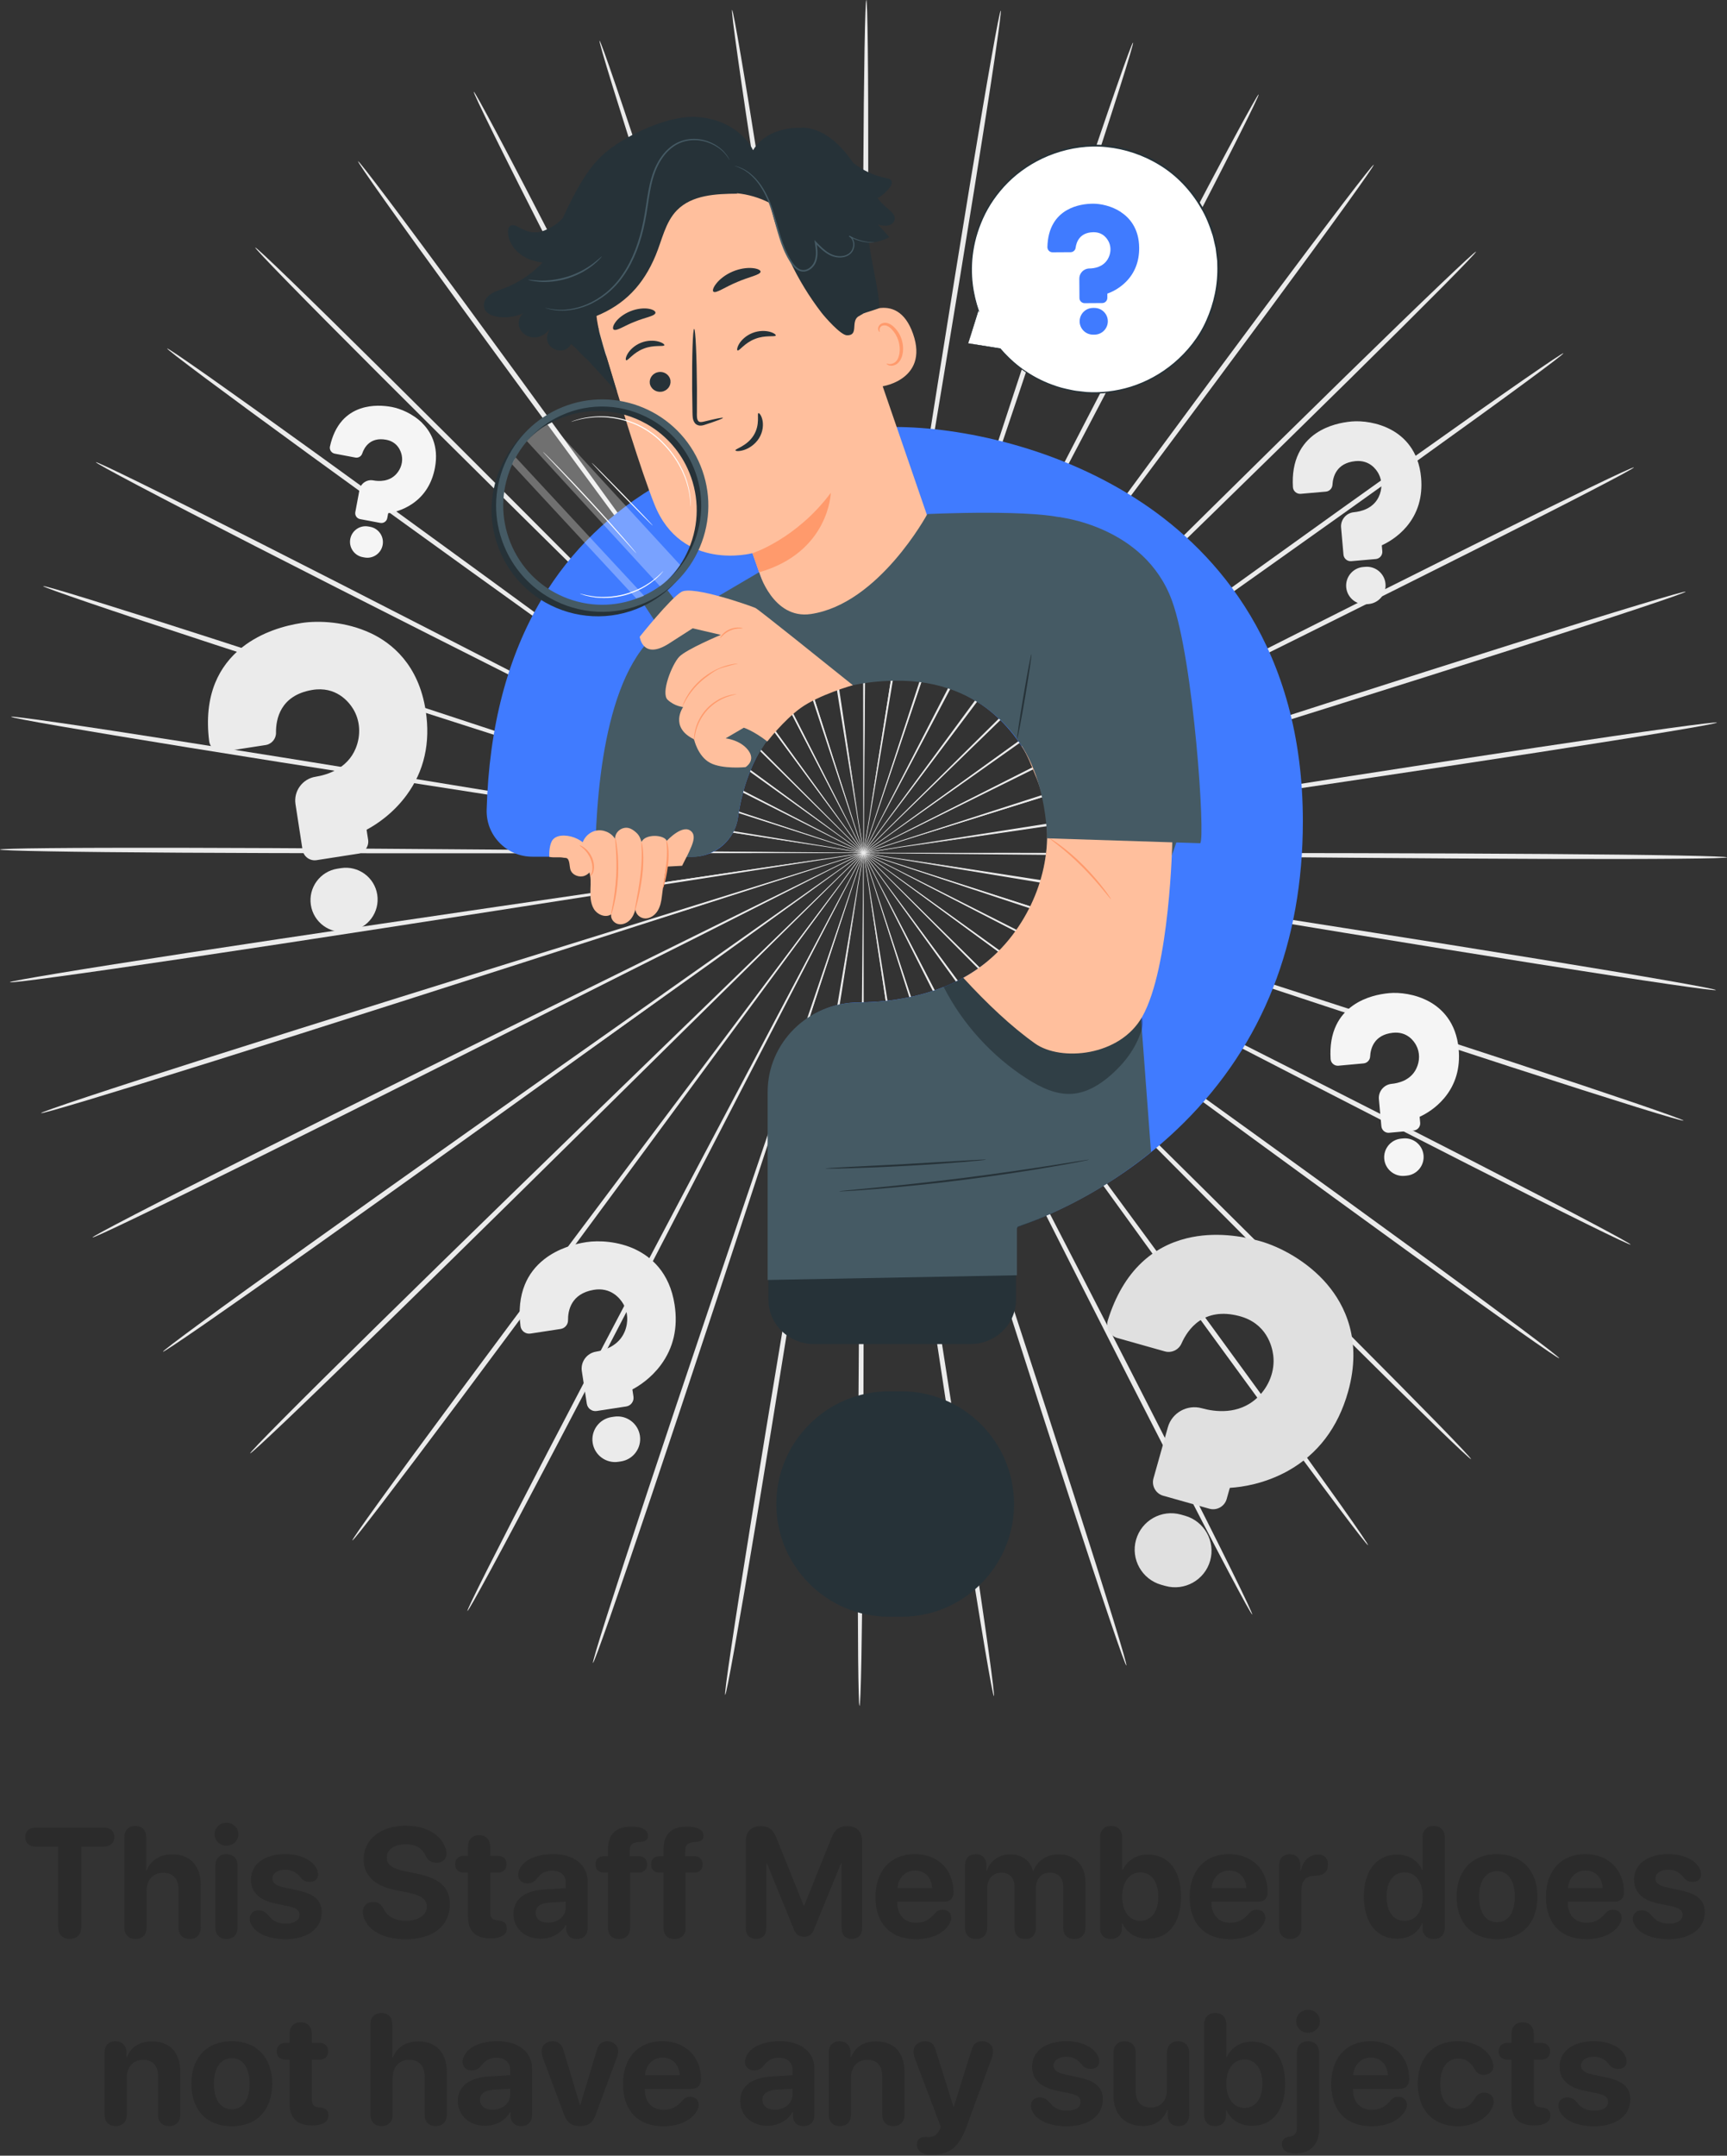 <svg width="388" height="484" viewBox="0 0 388 484" fill="none" xmlns="http://www.w3.org/2000/svg">
<rect x="0" y="0" width="388" height="484" fill="#333333" stroke="none"/>
<path d="M15.672 435.325C14.048 435.325 13.091 434.333 13.091 432.642V414.612H7.999C6.597 414.612 5.657 413.809 5.657 412.476C5.657 411.143 6.58 410.339 7.999 410.339H23.362C24.764 410.339 25.686 411.143 25.686 412.476C25.686 413.809 24.747 414.612 23.362 414.612H18.252V432.642C18.252 434.333 17.295 435.325 15.672 435.325ZM30.438 435.359C28.985 435.359 27.942 434.47 27.942 432.761V412.527C27.942 410.92 28.865 409.963 30.403 409.963C31.941 409.963 32.847 410.92 32.847 412.527V419.944H32.95C33.924 417.637 35.923 416.338 38.709 416.338C42.776 416.338 45.101 418.97 45.101 423.208V432.761C45.101 434.47 44.075 435.359 42.605 435.359C41.153 435.359 40.11 434.47 40.11 432.761V424.268C40.11 421.909 38.948 420.474 36.675 420.474C34.317 420.474 32.933 422.131 32.933 424.541V432.761C32.933 434.47 31.907 435.359 30.438 435.359ZM50.877 414.407C49.373 414.407 48.211 413.262 48.211 411.826C48.211 410.374 49.373 409.246 50.877 409.246C52.381 409.246 53.543 410.374 53.543 411.826C53.543 413.262 52.381 414.407 50.877 414.407ZM50.877 435.359C49.322 435.359 48.382 434.385 48.382 432.761V418.918C48.382 417.295 49.322 416.304 50.877 416.304C52.415 416.304 53.372 417.295 53.372 418.918V432.761C53.372 434.385 52.415 435.359 50.877 435.359ZM64.173 435.393C59.969 435.393 57.166 433.889 56.294 431.736C56.175 431.411 56.106 431.086 56.106 430.813C56.106 429.668 56.961 428.899 58.123 428.899C58.926 428.899 59.61 429.258 60.294 430.027C61.268 431.309 62.395 431.89 64.293 431.89C66.104 431.89 67.283 431.138 67.283 429.924C67.283 428.933 66.651 428.403 64.856 428.01L61.78 427.361C58.191 426.592 56.38 424.763 56.38 422.046C56.38 418.542 59.405 416.287 64.156 416.287C67.95 416.287 70.735 418.013 71.334 420.081C71.402 420.337 71.453 420.576 71.453 420.815C71.453 421.824 70.821 422.524 69.539 422.524C68.89 422.524 68.172 422.285 67.728 421.755C66.856 420.645 65.865 419.79 64.07 419.79C62.378 419.79 61.199 420.593 61.199 421.772C61.199 422.729 61.917 423.362 63.746 423.755L66.77 424.404C70.667 425.225 72.273 426.66 72.273 429.395C72.273 433.035 69.009 435.393 64.173 435.393ZM91.141 435.41C86.048 435.41 82.784 433.376 81.793 430.676C81.622 430.232 81.519 429.753 81.519 429.292C81.519 427.925 82.459 427.019 83.792 427.019C84.852 427.019 85.552 427.429 86.168 428.523C86.971 430.403 88.902 431.257 91.26 431.257C94.029 431.257 95.909 429.924 95.909 428.113C95.909 426.489 94.747 425.566 91.653 424.934L89.039 424.421C84.117 423.447 81.707 421.089 81.707 417.415C81.707 412.903 85.638 409.912 91.124 409.912C95.635 409.912 99.036 411.809 100.13 415.022C100.25 415.364 100.318 415.723 100.318 416.167C100.318 417.397 99.429 418.235 98.113 418.235C96.951 418.235 96.233 417.773 95.652 416.714C94.832 414.851 93.243 414.082 91.124 414.082C88.577 414.082 86.885 415.278 86.885 417.09C86.885 418.611 88.064 419.551 90.987 420.132L93.585 420.662C98.814 421.704 101.07 423.806 101.07 427.549C101.07 432.368 97.293 435.41 91.141 435.41ZM105.137 430.317V420.439H104.18C103.001 420.439 102.249 419.722 102.249 418.56C102.249 417.397 103.001 416.68 104.18 416.68H105.137V414.646C105.137 413.04 106.077 412.048 107.632 412.048C109.188 412.048 110.127 413.04 110.127 414.646V416.68H111.888C113.067 416.68 113.802 417.415 113.802 418.56C113.802 419.705 113.067 420.439 111.888 420.439H110.127V429.207C110.127 430.505 110.572 431.052 111.648 431.138L111.973 431.172C113.204 431.309 113.87 431.821 113.87 432.983C113.87 434.453 112.435 435.205 110.333 435.205H110.162C106.829 435.205 105.137 433.547 105.137 430.317ZM121.492 435.291C118.006 435.291 115.357 433.035 115.357 429.736C115.357 426.404 117.92 424.473 122.5 424.199L127.115 423.926V422.712C127.115 421.003 125.918 420.012 124.039 420.012C122.518 420.012 121.595 420.508 120.484 421.943C119.937 422.559 119.305 422.866 118.501 422.866C117.288 422.866 116.417 422.08 116.417 420.952C116.417 420.559 116.502 420.2 116.673 419.824C117.527 417.637 120.467 416.287 124.261 416.287C128.96 416.287 132.02 418.713 132.02 422.405V432.847C132.02 434.504 131.011 435.359 129.593 435.359C128.243 435.359 127.303 434.607 127.2 433.137V432.197H127.098C126.072 434.146 123.782 435.291 121.492 435.291ZM123.133 431.685C125.32 431.685 127.115 430.266 127.115 428.284V426.951L123.252 427.19C121.39 427.327 120.33 428.164 120.33 429.463C120.33 430.83 121.458 431.685 123.133 431.685ZM139.078 435.359C137.591 435.359 136.583 434.487 136.583 432.761V420.439H135.625C134.583 420.439 133.797 419.773 133.797 418.594C133.797 417.432 134.583 416.765 135.625 416.765H136.583V415.381C136.583 411.758 138.36 410.151 141.812 410.117C144.461 410.117 145.572 410.955 145.572 412.134C145.572 412.834 145.23 413.245 144.563 413.45C144.29 413.518 143.982 413.569 143.606 413.586C142.068 413.638 141.453 414.253 141.453 415.603V416.765H143.555C144.598 416.765 145.384 417.432 145.384 418.594C145.384 419.773 144.598 420.439 143.555 420.439H141.573V432.761C141.573 434.487 140.547 435.359 139.078 435.359ZM151.553 435.359C150.066 435.359 149.058 434.487 149.058 432.761V420.439H148.101C147.059 420.439 146.272 419.773 146.272 418.594C146.272 417.432 147.059 416.765 148.101 416.765H149.058V415.381C149.058 411.758 150.835 410.151 154.288 410.117C156.937 410.117 158.047 410.955 158.047 412.134C158.047 412.834 157.706 413.245 157.039 413.45C156.766 413.518 156.458 413.569 156.082 413.586C154.544 413.638 153.929 414.253 153.929 415.603V416.765H156.031C157.073 416.765 157.859 417.432 157.859 418.594C157.859 419.773 157.073 420.439 156.031 420.439H154.048V432.761C154.048 434.487 153.023 435.359 151.553 435.359ZM169.874 435.325C168.421 435.325 167.566 434.436 167.566 432.915V413.33C167.566 411.245 168.797 409.998 170.899 409.998C172.693 409.998 173.685 410.75 174.437 412.664L180.555 427.822H180.691L186.792 412.664C187.544 410.767 188.553 409.998 190.364 409.998C192.449 409.998 193.68 411.228 193.68 413.33V432.915C193.68 434.436 192.825 435.325 191.373 435.325C189.92 435.325 189.083 434.436 189.083 432.915V418.354H188.946L182.845 433.274C182.4 434.368 181.717 434.846 180.64 434.846C179.546 434.846 178.829 434.351 178.401 433.291L172.3 418.354H172.164V432.915C172.164 434.436 171.326 435.325 169.874 435.325ZM205.779 435.393C200.054 435.393 196.688 431.855 196.688 425.925C196.688 420.029 200.123 416.287 205.54 416.287C210.735 416.287 214.222 419.841 214.222 424.814C214.222 426.199 213.436 426.985 212.051 426.985H201.592V427.207C201.592 429.924 203.233 431.702 205.762 431.702C207.591 431.702 208.787 431.086 210.137 429.497C210.667 428.95 211.111 428.762 211.761 428.762C212.837 428.762 213.709 429.446 213.709 430.591C213.709 430.984 213.589 431.394 213.367 431.804C212.154 434.06 209.317 435.393 205.779 435.393ZM201.644 423.926H209.419C209.317 421.533 207.779 419.978 205.591 419.978C203.404 419.978 201.814 421.584 201.644 423.926ZM219.297 435.359C217.811 435.359 216.802 434.453 216.802 432.761V418.85C216.802 417.175 217.793 416.304 219.212 416.304C220.63 416.304 221.622 417.175 221.622 418.85V419.995H221.724C222.493 417.791 224.458 416.338 226.954 416.338C229.603 416.338 231.448 417.705 232.063 420.098H232.166C232.986 417.791 235.174 416.338 237.857 416.338C241.446 416.338 243.855 418.799 243.855 422.49V432.761C243.855 434.453 242.83 435.359 241.343 435.359C239.874 435.359 238.865 434.453 238.865 432.761V423.738C238.865 421.619 237.806 420.457 235.875 420.457C233.978 420.457 232.73 421.841 232.73 423.875V432.761C232.73 434.453 231.807 435.359 230.32 435.359C228.851 435.359 227.928 434.453 227.928 432.761V423.584C227.928 421.619 226.817 420.457 224.971 420.457C223.074 420.457 221.792 421.892 221.792 423.943V432.761C221.792 434.453 220.767 435.359 219.297 435.359ZM249.581 435.359C248.145 435.359 247.137 434.504 247.137 432.83V412.578C247.137 410.869 248.179 409.963 249.632 409.963C251.102 409.963 252.127 410.869 252.127 412.578V419.858H252.229C253.238 417.688 255.289 416.389 257.886 416.389C262.518 416.389 265.337 419.927 265.337 425.84C265.337 431.736 262.535 435.291 257.903 435.291C255.22 435.291 253.187 433.992 252.161 431.855H252.059V432.83C252.059 434.487 251.033 435.359 249.581 435.359ZM256.194 431.274C258.672 431.274 260.228 429.189 260.228 425.84C260.228 422.507 258.672 420.388 256.194 420.388C253.768 420.388 252.11 422.559 252.11 425.84C252.11 429.155 253.768 431.274 256.194 431.274ZM276.36 435.393C270.635 435.393 267.269 431.855 267.269 425.925C267.269 420.029 270.704 416.287 276.121 416.287C281.316 416.287 284.803 419.841 284.803 424.814C284.803 426.199 284.017 426.985 282.632 426.985H272.173V427.207C272.173 429.924 273.814 431.702 276.343 431.702C278.172 431.702 279.368 431.086 280.718 429.497C281.248 428.95 281.692 428.762 282.342 428.762C283.418 428.762 284.29 429.446 284.29 430.591C284.29 430.984 284.17 431.394 283.948 431.804C282.735 434.06 279.898 435.393 276.36 435.393ZM272.225 423.926H280C279.898 421.533 278.36 419.978 276.172 419.978C273.985 419.978 272.396 421.584 272.225 423.926ZM289.878 435.359C288.375 435.359 287.383 434.419 287.383 432.761V418.816C287.383 417.227 288.357 416.304 289.793 416.304C291.194 416.304 292.151 417.227 292.151 418.816V420.012H292.254C292.732 417.739 294.236 416.389 296.065 416.389C296.731 416.389 297.261 416.543 297.62 416.851C298.099 417.227 298.338 417.842 298.338 418.696C298.338 419.482 298.099 420.081 297.62 420.491C297.142 420.901 296.424 421.123 295.45 421.14C293.177 421.174 292.374 422.456 292.374 424.626V432.761C292.374 434.419 291.399 435.359 289.878 435.359ZM313.873 435.291C309.292 435.291 306.404 431.667 306.404 425.806C306.404 419.995 309.31 416.389 313.907 416.389C316.556 416.389 318.606 417.791 319.495 419.824H319.598V412.578C319.598 410.869 320.64 409.963 322.093 409.963C323.562 409.963 324.588 410.869 324.588 412.578V432.83C324.588 434.487 323.562 435.359 322.11 435.359C320.674 435.359 319.598 434.504 319.598 432.83V431.77H319.512C318.709 433.821 316.692 435.291 313.873 435.291ZM315.564 431.274C318.042 431.274 319.632 429.189 319.632 425.84C319.632 422.507 318.042 420.388 315.564 420.388C313.052 420.388 311.514 422.49 311.514 425.84C311.514 429.207 313.052 431.274 315.564 431.274ZM336.329 435.393C330.792 435.393 327.254 431.838 327.254 425.823C327.254 419.893 330.843 416.287 336.329 416.287C341.814 416.287 345.403 419.875 345.403 425.823C345.403 431.855 341.866 435.393 336.329 435.393ZM336.329 431.582C338.772 431.582 340.328 429.514 340.328 425.84C340.328 422.2 338.755 420.098 336.329 420.098C333.902 420.098 332.312 422.2 332.312 425.84C332.312 429.514 333.868 431.582 336.329 431.582ZM356.409 435.393C350.684 435.393 347.317 431.855 347.317 425.925C347.317 420.029 350.752 416.287 356.17 416.287C361.365 416.287 364.852 419.841 364.852 424.814C364.852 426.199 364.065 426.985 362.681 426.985H352.222V427.207C352.222 429.924 353.863 431.702 356.392 431.702C358.221 431.702 359.417 431.086 360.767 429.497C361.297 428.95 361.741 428.762 362.391 428.762C363.467 428.762 364.339 429.446 364.339 430.591C364.339 430.984 364.219 431.394 363.997 431.804C362.784 434.06 359.947 435.393 356.409 435.393ZM352.273 423.926H360.049C359.947 421.533 358.409 419.978 356.221 419.978C354.034 419.978 352.444 421.584 352.273 423.926ZM374.9 435.393C370.696 435.393 367.894 433.889 367.022 431.736C366.902 431.411 366.834 431.086 366.834 430.813C366.834 429.668 367.688 428.899 368.851 428.899C369.654 428.899 370.337 429.258 371.021 430.027C371.995 431.309 373.123 431.89 375.02 431.89C376.832 431.89 378.011 431.138 378.011 429.924C378.011 428.933 377.378 428.403 375.584 428.01L372.508 427.361C368.919 426.592 367.107 424.763 367.107 422.046C367.107 418.542 370.132 416.287 374.883 416.287C378.677 416.287 381.463 418.013 382.061 420.081C382.129 420.337 382.181 420.576 382.181 420.815C382.181 421.824 381.548 422.524 380.267 422.524C379.617 422.524 378.899 422.285 378.455 421.755C377.583 420.645 376.592 419.79 374.798 419.79C373.106 419.79 371.927 420.593 371.927 421.772C371.927 422.729 372.645 423.362 374.473 423.755L377.498 424.404C381.395 425.225 383.001 426.66 383.001 429.395C383.001 433.035 379.737 435.393 374.9 435.393ZM25.994 477.359C24.541 477.359 23.499 476.47 23.499 474.761V460.816C23.499 459.261 24.405 458.304 25.909 458.304C27.413 458.304 28.404 459.261 28.404 460.833V461.858H28.506C29.48 459.585 31.326 458.338 34.146 458.338C38.213 458.338 40.503 460.901 40.503 465.191V474.761C40.503 476.47 39.461 477.359 38.008 477.359C36.539 477.359 35.513 476.47 35.513 474.761V466.233C35.513 463.841 34.385 462.474 32.147 462.474C29.908 462.474 28.489 464.114 28.489 466.49V474.761C28.489 476.47 27.464 477.359 25.994 477.359ZM52.073 477.393C46.536 477.393 42.998 473.838 42.998 467.823C42.998 461.893 46.587 458.287 52.073 458.287C57.559 458.287 61.148 461.875 61.148 467.823C61.148 473.855 57.61 477.393 52.073 477.393ZM52.073 473.582C54.517 473.582 56.072 471.514 56.072 467.84C56.072 464.2 54.5 462.098 52.073 462.098C49.647 462.098 48.057 464.2 48.057 467.84C48.057 471.514 49.612 473.582 52.073 473.582ZM65.061 472.317V462.439H64.105C62.925 462.439 62.173 461.722 62.173 460.56C62.173 459.397 62.925 458.68 64.105 458.68H65.061V456.646C65.061 455.04 66.001 454.048 67.557 454.048C69.112 454.048 70.052 455.04 70.052 456.646V458.68H71.812C72.991 458.68 73.726 459.415 73.726 460.56C73.726 461.705 72.991 462.439 71.812 462.439H70.052V471.207C70.052 472.505 70.496 473.052 71.573 473.138L71.897 473.172C73.128 473.309 73.794 473.821 73.794 474.983C73.794 476.453 72.359 477.205 70.257 477.205H70.086C66.753 477.205 65.061 475.547 65.061 472.317ZM85.723 477.359C84.27 477.359 83.228 476.47 83.228 474.761V454.527C83.228 452.92 84.151 451.963 85.689 451.963C87.227 451.963 88.133 452.92 88.133 454.527V461.944H88.235C89.21 459.637 91.209 458.338 93.995 458.338C98.062 458.338 100.386 460.97 100.386 465.208V474.761C100.386 476.47 99.361 477.359 97.891 477.359C96.439 477.359 95.396 476.47 95.396 474.761V466.268C95.396 463.909 94.234 462.474 91.961 462.474C89.603 462.474 88.218 464.131 88.218 466.541V474.761C88.218 476.47 87.193 477.359 85.723 477.359ZM109 477.291C105.513 477.291 102.864 475.035 102.864 471.736C102.864 468.404 105.428 466.473 110.008 466.199L114.622 465.926V464.712C114.622 463.003 113.426 462.012 111.546 462.012C110.025 462.012 109.102 462.508 107.991 463.943C107.444 464.559 106.812 464.866 106.009 464.866C104.795 464.866 103.924 464.08 103.924 462.952C103.924 462.559 104.009 462.2 104.18 461.824C105.035 459.637 107.974 458.287 111.768 458.287C116.468 458.287 119.527 460.713 119.527 464.405V474.847C119.527 476.504 118.519 477.359 117.1 477.359C115.75 477.359 114.81 476.607 114.708 475.137V474.197H114.605C113.58 476.146 111.29 477.291 109 477.291ZM110.64 473.685C112.828 473.685 114.622 472.266 114.622 470.284V468.951L110.76 469.19C108.897 469.327 107.837 470.164 107.837 471.463C107.837 472.83 108.965 473.685 110.64 473.685ZM130.345 477.359C128.431 477.359 127.405 476.59 126.739 474.812L121.971 462.029C121.817 461.585 121.697 461.055 121.697 460.542C121.697 459.192 122.774 458.304 124.192 458.304C125.406 458.304 126.209 458.953 126.585 460.303L130.293 472.591H130.396L134.104 460.252C134.446 458.936 135.284 458.304 136.446 458.304C137.83 458.304 138.873 459.261 138.873 460.525C138.873 460.987 138.753 461.5 138.599 461.927L133.831 474.812C133.199 476.573 132.156 477.359 130.345 477.359ZM149.058 477.393C143.333 477.393 139.966 473.855 139.966 467.925C139.966 462.029 143.401 458.287 148.819 458.287C154.014 458.287 157.5 461.841 157.5 466.814C157.5 468.199 156.714 468.985 155.33 468.985H144.871V469.207C144.871 471.924 146.512 473.702 149.041 473.702C150.87 473.702 152.066 473.086 153.416 471.497C153.946 470.95 154.39 470.762 155.04 470.762C156.116 470.762 156.988 471.446 156.988 472.591C156.988 472.984 156.868 473.394 156.646 473.804C155.433 476.06 152.596 477.393 149.058 477.393ZM144.922 465.926H152.698C152.596 463.533 151.058 461.978 148.87 461.978C146.683 461.978 145.093 463.584 144.922 465.926ZM172.437 477.291C168.951 477.291 166.302 475.035 166.302 471.736C166.302 468.404 168.865 466.473 173.445 466.199L178.06 465.926V464.712C178.06 463.003 176.863 462.012 174.983 462.012C173.462 462.012 172.54 462.508 171.429 463.943C170.882 464.559 170.25 464.866 169.446 464.866C168.233 464.866 167.361 464.08 167.361 462.952C167.361 462.559 167.447 462.2 167.618 461.824C168.472 459.637 171.412 458.287 175.206 458.287C179.905 458.287 182.964 460.713 182.964 464.405V474.847C182.964 476.504 181.956 477.359 180.538 477.359C179.188 477.359 178.248 476.607 178.145 475.137V474.197H178.042C177.017 476.146 174.727 477.291 172.437 477.291ZM174.078 473.685C176.265 473.685 178.06 472.266 178.06 470.284V468.951L174.197 469.19C172.334 469.327 171.275 470.164 171.275 471.463C171.275 472.83 172.403 473.685 174.078 473.685ZM188.689 477.359C187.237 477.359 186.194 476.47 186.194 474.761V460.816C186.194 459.261 187.1 458.304 188.604 458.304C190.108 458.304 191.099 459.261 191.099 460.833V461.858H191.202C192.176 459.585 194.021 458.338 196.841 458.338C200.909 458.338 203.199 460.901 203.199 465.191V474.761C203.199 476.47 202.156 477.359 200.704 477.359C199.234 477.359 198.208 476.47 198.208 474.761V466.233C198.208 463.841 197.081 462.474 194.842 462.474C192.603 462.474 191.185 464.114 191.185 466.49V474.761C191.185 476.47 190.159 477.359 188.689 477.359ZM209.368 483.785C207.181 483.785 206.001 482.947 206.001 481.443C206.001 480.435 206.702 479.803 207.83 479.803C208.172 479.803 208.36 479.82 208.702 479.82C209.573 479.82 210.513 479.444 211.111 478.162L211.368 477.513L205.523 462.098C205.335 461.585 205.232 461.038 205.232 460.628C205.232 459.278 206.343 458.304 207.813 458.304C209.129 458.304 209.812 458.868 210.223 460.32L214.205 473.001H214.29L218.272 460.286C218.682 458.902 219.4 458.304 220.682 458.304C222.117 458.304 223.108 459.244 223.108 460.56C223.108 460.97 223.006 461.551 222.835 462.029L217.212 477.308C215.503 482.042 213.384 483.785 209.368 483.785ZM239.668 477.393C235.464 477.393 232.662 475.889 231.79 473.736C231.67 473.411 231.602 473.086 231.602 472.813C231.602 471.668 232.457 470.899 233.619 470.899C234.422 470.899 235.105 471.258 235.789 472.027C236.763 473.309 237.891 473.89 239.788 473.89C241.6 473.89 242.779 473.138 242.779 471.924C242.779 470.933 242.146 470.403 240.352 470.01L237.276 469.361C233.687 468.592 231.875 466.763 231.875 464.046C231.875 460.542 234.9 458.287 239.651 458.287C243.445 458.287 246.231 460.013 246.829 462.081C246.897 462.337 246.949 462.576 246.949 462.815C246.949 463.824 246.316 464.524 245.035 464.524C244.385 464.524 243.667 464.285 243.223 463.755C242.352 462.645 241.36 461.79 239.566 461.79C237.874 461.79 236.695 462.593 236.695 463.772C236.695 464.729 237.413 465.362 239.241 465.755L242.266 466.404C246.163 467.225 247.769 468.66 247.769 471.395C247.769 475.035 244.505 477.393 239.668 477.393ZM256.758 477.342C252.793 477.342 250.162 474.761 250.162 470.489V460.918C250.162 459.209 251.204 458.304 252.657 458.304C254.126 458.304 255.152 459.209 255.152 460.918V469.446C255.152 471.89 256.365 473.189 258.57 473.189C260.792 473.189 262.176 471.6 262.176 469.173V460.918C262.176 459.209 263.218 458.304 264.671 458.304C266.141 458.304 267.166 459.209 267.166 460.918V474.83C267.166 476.487 266.192 477.359 264.756 477.359C263.321 477.359 262.347 476.487 262.347 474.83V473.702H262.244C261.338 476.009 259.527 477.342 256.758 477.342ZM272.977 477.359C271.541 477.359 270.533 476.504 270.533 474.83V454.578C270.533 452.869 271.575 451.963 273.028 451.963C274.498 451.963 275.523 452.869 275.523 454.578V461.858H275.625C276.634 459.688 278.685 458.389 281.282 458.389C285.914 458.389 288.733 461.927 288.733 467.84C288.733 473.736 285.931 477.291 281.299 477.291C278.616 477.291 276.583 475.992 275.557 473.855H275.455V474.83C275.455 476.487 274.429 477.359 272.977 477.359ZM279.59 473.274C282.068 473.274 283.624 471.189 283.624 467.84C283.624 464.507 282.068 462.388 279.59 462.388C277.164 462.388 275.506 464.559 275.506 467.84C275.506 471.155 277.164 473.274 279.59 473.274ZM293.877 456.407C292.374 456.407 291.211 455.262 291.211 453.826C291.211 452.374 292.374 451.246 293.877 451.246C295.381 451.246 296.543 452.374 296.543 453.826C296.543 455.262 295.381 456.407 293.877 456.407ZM293.877 458.304C295.33 458.304 296.355 459.209 296.355 460.918V478.06C296.355 481.478 294.373 483.494 291.126 483.494H291.041C289.126 483.494 287.999 482.742 287.999 481.409C287.999 480.469 288.528 479.922 289.639 479.717L289.861 479.683C290.938 479.495 291.365 478.897 291.365 477.752V460.918C291.365 459.209 292.408 458.304 293.877 458.304ZM308.165 477.393C302.439 477.393 299.073 473.855 299.073 467.925C299.073 462.029 302.508 458.287 307.925 458.287C313.121 458.287 316.607 461.841 316.607 466.814C316.607 468.199 315.821 468.985 314.437 468.985H303.978V469.207C303.978 471.924 305.618 473.702 308.147 473.702C309.976 473.702 311.172 473.086 312.522 471.497C313.052 470.95 313.497 470.762 314.146 470.762C315.223 470.762 316.094 471.446 316.094 472.591C316.094 472.984 315.975 473.394 315.752 473.804C314.539 476.06 311.702 477.393 308.165 477.393ZM304.029 465.926H311.805C311.702 463.533 310.164 461.978 307.977 461.978C305.789 461.978 304.2 463.584 304.029 465.926ZM327.544 477.393C322.024 477.393 318.521 473.77 318.521 467.84C318.521 461.978 322.007 458.287 327.51 458.287C331.185 458.287 334.244 460.064 335.235 462.662C335.406 463.089 335.508 463.533 335.508 463.892C335.508 465.123 334.551 465.84 333.372 465.84C332.381 465.84 331.783 465.447 331.27 464.542C330.364 462.935 329.253 462.2 327.664 462.2C325.135 462.2 323.58 464.285 323.58 467.823C323.58 471.429 325.135 473.479 327.63 473.479C329.373 473.479 330.45 472.625 331.219 471.326C331.885 470.284 332.432 469.856 333.492 469.856C334.654 469.856 335.594 470.625 335.594 471.856C335.594 472.249 335.491 472.659 335.269 473.155C334.175 475.65 331.048 477.393 327.544 477.393ZM339.593 472.317V462.439H338.636C337.457 462.439 336.705 461.722 336.705 460.56C336.705 459.397 337.457 458.68 338.636 458.68H339.593V456.646C339.593 455.04 340.533 454.048 342.088 454.048C343.643 454.048 344.583 455.04 344.583 456.646V458.68H346.343C347.522 458.68 348.257 459.415 348.257 460.56C348.257 461.705 347.522 462.439 346.343 462.439H344.583V471.207C344.583 472.505 345.027 473.052 346.104 473.138L346.429 473.172C347.659 473.309 348.326 473.821 348.326 474.983C348.326 476.453 346.89 477.205 344.788 477.205H344.617C341.285 477.205 339.593 475.547 339.593 472.317ZM358.169 477.393C353.965 477.393 351.163 475.889 350.291 473.736C350.171 473.411 350.103 473.086 350.103 472.813C350.103 471.668 350.958 470.899 352.12 470.899C352.923 470.899 353.606 471.258 354.29 472.027C355.264 473.309 356.392 473.89 358.289 473.89C360.101 473.89 361.28 473.138 361.28 471.924C361.28 470.933 360.647 470.403 358.853 470.01L355.777 469.361C352.188 468.592 350.376 466.763 350.376 464.046C350.376 460.542 353.401 458.287 358.152 458.287C361.946 458.287 364.732 460.013 365.33 462.081C365.398 462.337 365.45 462.576 365.45 462.815C365.45 463.824 364.817 464.524 363.536 464.524C362.886 464.524 362.168 464.285 361.724 463.755C360.853 462.645 359.861 461.79 358.067 461.79C356.375 461.79 355.196 462.593 355.196 463.772C355.196 464.729 355.914 465.362 357.742 465.755L360.767 466.404C364.664 467.225 366.27 468.66 366.27 471.395C366.27 475.035 363.006 477.393 358.169 477.393Z" fill="#2B2B2B"/>
<g clip-path="url(#clip0_1977_1495)">
<path d="M249.282 192.071C210.968 191.704 176.298 191.376 151.168 191.137C138.63 191.081 128.477 191.025 121.435 190.993C117.942 191.001 115.23 191.009 113.348 191.009C112.439 191.025 111.745 191.033 111.242 191.041C110.772 191.049 110.524 191.065 110.524 191.081C110.524 191.097 110.764 191.113 111.242 191.129C111.745 191.137 112.439 191.161 113.348 191.177C115.222 191.201 117.942 191.233 121.435 191.281C128.485 191.32 138.63 191.376 151.168 191.44C176.298 191.456 210.976 191.48 249.29 191.504C287.588 191.504 322.266 191.552 347.373 191.736C359.926 191.823 370.087 191.943 377.105 192.079C380.615 192.143 383.342 192.215 385.193 192.286C387.043 192.358 388.008 192.43 388.008 192.494C388.008 192.566 387.035 192.622 385.185 192.678C383.334 192.733 380.607 192.773 377.097 192.805C370.079 192.869 359.918 192.885 347.365 192.845C322.258 192.773 287.58 192.47 249.29 192.079L249.282 192.071Z" fill="#EBEBEB"/>
<path d="M248.524 200.604C210.737 194.362 176.538 188.718 151.75 184.623C139.372 182.643 129.355 181.038 122.4 179.921C118.947 179.394 116.267 178.987 114.409 178.699C113.515 178.571 112.821 178.476 112.327 178.404C111.856 178.34 111.617 178.316 111.609 178.332C111.609 178.348 111.84 178.396 112.311 178.492C112.805 178.579 113.491 178.707 114.377 178.867C116.227 179.178 118.907 179.625 122.344 180.208C129.299 181.326 139.316 182.938 151.694 184.926C176.522 188.798 210.768 194.13 248.612 200.03C286.448 205.897 320.695 211.262 345.467 215.293C357.853 217.305 367.87 218.981 374.785 220.195C378.238 220.801 380.926 221.288 382.736 221.64C384.547 221.991 385.496 222.214 385.488 222.286C385.48 222.358 384.507 222.27 382.672 222.039C380.838 221.807 378.134 221.432 374.665 220.929C367.718 219.915 357.677 218.375 345.283 216.411C320.495 212.491 286.288 206.871 248.517 200.604H248.524Z" fill="#EBEBEB"/>
<path d="M246.411 208.915C210.091 196.877 177.216 185.98 153.393 178.085C141.485 174.205 131.851 171.06 125.16 168.88C121.834 167.827 119.25 167.004 117.463 166.437C116.602 166.174 115.932 165.974 115.453 165.823C114.999 165.687 114.767 165.631 114.76 165.639C114.76 165.655 114.983 165.743 115.421 165.903C115.892 166.07 116.554 166.294 117.407 166.589C119.186 167.188 121.754 168.05 125.064 169.152C131.755 171.339 141.39 174.484 153.289 178.372C177.192 186.052 210.162 196.645 246.595 208.348C283.019 220.019 315.989 230.637 339.804 238.476C351.712 242.388 361.338 245.605 367.974 247.872C371.291 249.006 373.86 249.908 375.598 250.538C377.337 251.169 378.23 251.536 378.214 251.6C378.19 251.664 377.249 251.432 375.471 250.921C373.692 250.411 371.092 249.62 367.742 248.582C361.043 246.499 351.377 243.417 339.453 239.554C315.598 231.826 282.716 220.961 246.419 208.899L246.411 208.915Z" fill="#EBEBEB"/>
<path d="M243.005 216.786C209.054 199.256 178.324 183.401 156.057 171.898C144.915 166.214 135.902 161.616 129.642 158.423C126.531 156.866 124.107 155.653 122.432 154.814C121.618 154.415 120.996 154.112 120.542 153.896C120.111 153.697 119.896 153.601 119.888 153.609C119.888 153.625 120.087 153.745 120.502 153.976C120.94 154.208 121.555 154.543 122.352 154.966C124.011 155.828 126.412 157.081 129.506 158.686C135.767 161.887 144.779 166.493 155.913 172.177C178.292 183.473 209.157 199.056 243.269 216.283C277.38 233.471 308.237 249.085 330.513 260.517C341.654 266.233 350.643 270.895 356.832 274.168C359.926 275.805 362.319 277.09 363.938 277.984C365.549 278.878 366.378 279.381 366.347 279.437C366.315 279.501 365.421 279.117 363.747 278.335C362.08 277.553 359.631 276.363 356.489 274.815C350.204 271.717 341.152 267.175 329.986 261.499C307.663 250.163 276.917 234.325 242.997 216.778L243.005 216.786Z" fill="#EBEBEB"/>
<path d="M238.396 224.035C207.634 201.483 179.8 181.078 159.622 166.286C149.517 158.957 141.342 153.018 135.663 148.899C132.832 146.879 130.631 145.307 129.115 144.221C128.374 143.702 127.807 143.311 127.401 143.023C127.01 142.76 126.81 142.624 126.794 142.64C126.786 142.648 126.97 142.808 127.345 143.095C127.744 143.399 128.294 143.814 129.012 144.357C130.511 145.466 132.688 147.071 135.488 149.138C141.166 153.266 149.333 159.205 159.43 166.541C179.744 181.15 207.762 201.307 238.731 223.58C269.699 245.82 297.709 266.001 317.895 280.73C327.992 288.09 336.135 294.094 341.734 298.277C344.534 300.368 346.695 302.013 348.146 303.138C349.598 304.272 350.34 304.894 350.3 304.95C350.26 305.006 349.438 304.495 347.907 303.458C346.384 302.428 344.151 300.879 341.295 298.867C335.577 294.844 327.354 288.952 317.233 281.632C296.976 266.991 269.117 246.603 238.396 224.043V224.035Z" fill="#EBEBEB"/>
<path d="M232.693 230.485C205.864 203.486 181.578 179.059 163.976 161.344C155.155 152.555 148.009 145.434 143.049 140.493C140.576 138.066 138.646 136.174 137.314 134.865C136.668 134.242 136.166 133.763 135.807 133.42C135.464 133.1 135.28 132.941 135.273 132.949C135.265 132.957 135.424 133.14 135.743 133.484C136.086 133.843 136.573 134.338 137.195 134.984C138.503 136.31 140.401 138.234 142.841 140.7C147.794 145.642 154.932 152.771 163.753 161.568C181.514 179.122 206.023 203.335 233.1 230.086C260.185 256.805 284.677 281.041 302.295 298.7C311.108 307.521 318.206 314.698 323.08 319.695C325.512 322.194 327.394 324.141 328.646 325.483C329.899 326.824 330.537 327.55 330.489 327.598C330.441 327.646 329.707 327.015 328.359 325.762C327.011 324.509 325.057 322.641 322.553 320.206C317.545 315.352 310.343 308.271 301.498 299.482C283.792 281.911 259.491 257.491 232.693 230.485Z" fill="#EBEBEB"/>
<path d="M226.042 235.977C203.79 205.187 183.652 177.326 169.057 157.129C161.727 147.087 155.793 138.96 151.67 133.316C149.604 130.538 148.001 128.374 146.893 126.874C146.35 126.155 145.928 125.604 145.633 125.213C145.346 124.846 145.194 124.654 145.178 124.662C145.162 124.67 145.298 124.878 145.561 125.261C145.848 125.668 146.239 126.235 146.757 126.969C147.842 128.478 149.413 130.666 151.431 133.484C155.546 139.128 161.48 147.262 168.801 157.305C183.58 177.366 203.973 205.051 226.512 235.642C249.059 266.201 269.436 293.902 284.055 314.043C291.369 324.109 297.255 332.292 301.274 337.968C303.284 340.81 304.832 343.029 305.86 344.546C306.889 346.063 307.4 346.877 307.344 346.917C307.288 346.957 306.666 346.222 305.533 344.777C304.401 343.332 302.758 341.185 300.668 338.399C296.481 332.835 290.492 324.732 283.13 314.697C268.407 294.62 248.245 266.768 226.034 235.977H226.042Z" fill="#EBEBEB"/>
<path d="M218.608 240.384C201.509 206.536 186.036 175.913 174.815 153.712C169.16 142.664 164.59 133.723 161.416 127.512C159.821 124.447 158.577 122.06 157.715 120.415C157.293 119.625 156.966 119.018 156.734 118.579C156.511 118.172 156.383 117.965 156.375 117.965C156.36 117.965 156.455 118.188 156.655 118.619C156.87 119.066 157.173 119.681 157.564 120.487C158.393 122.148 159.598 124.551 161.145 127.64C164.319 133.851 168.881 142.8 174.528 153.848C185.949 175.945 201.708 206.432 219.119 240.12C236.553 273.777 252.289 304.288 263.542 326.432C269.173 337.505 273.687 346.494 276.758 352.72C278.297 355.834 279.469 358.269 280.243 359.921C281.017 361.582 281.391 362.468 281.336 362.492C281.272 362.524 280.777 361.701 279.884 360.097C278.999 358.492 277.715 356.121 276.088 353.048C272.834 346.901 268.2 337.984 262.521 326.927C251.164 304.83 235.66 274.208 218.6 240.36L218.608 240.384Z" fill="#EBEBEB"/>
<path d="M210.569 243.577C199.076 207.494 188.676 174.851 181.139 151.182C177.319 139.391 174.225 129.851 172.079 123.225C170.987 119.952 170.141 117.406 169.559 115.642C169.264 114.795 169.041 114.141 168.881 113.678C168.722 113.239 168.634 113.015 168.618 113.015C168.602 113.015 168.666 113.255 168.793 113.702C168.937 114.173 169.136 114.835 169.392 115.689C169.95 117.462 170.755 120.016 171.792 123.313C173.938 129.939 177.016 139.487 180.828 151.278C188.589 174.875 199.292 207.43 211.119 243.401C222.971 279.349 233.65 311.919 241.235 335.541C245.031 347.356 248.054 356.927 250.096 363.561C251.116 366.874 251.89 369.461 252.393 371.217C252.895 372.973 253.126 373.907 253.054 373.931C252.991 373.955 252.624 373.061 252.002 371.345C251.38 369.628 250.494 367.082 249.378 363.793C247.145 357.223 243.986 347.691 240.142 335.892C232.446 312.303 222.022 279.652 210.561 243.585L210.569 243.577Z" fill="#EBEBEB"/>
<path d="M202.115 245.485C196.516 208.069 191.452 174.213 187.775 149.673C185.885 137.443 184.346 127.536 183.285 120.655C182.735 117.254 182.304 114.604 182.009 112.776C181.857 111.898 181.738 111.219 181.65 110.732C181.562 110.269 181.514 110.038 181.498 110.038C181.482 110.038 181.498 110.277 181.562 110.74C181.626 111.227 181.722 111.914 181.841 112.8C182.113 114.636 182.495 117.286 182.998 120.695C184.059 127.576 185.582 137.475 187.464 149.713C191.364 174.221 196.74 208.029 202.689 245.397C208.663 282.734 214.015 316.558 217.739 341.065C219.605 353.319 221.065 363.242 222.022 370.107C222.5 373.54 222.851 376.206 223.067 378.019C223.282 379.831 223.362 380.789 223.29 380.797C223.218 380.805 223.011 379.871 222.668 378.075C222.325 376.278 221.862 373.628 221.28 370.211C220.124 363.378 218.529 353.471 216.607 341.225C212.77 316.733 207.674 282.877 202.107 245.477L202.115 245.485Z" fill="#EBEBEB"/>
<path d="M193.454 246.068C193.797 208.252 194.108 174.021 194.339 149.218C194.395 136.844 194.435 126.826 194.467 119.865C194.459 116.416 194.451 113.734 194.443 111.882C194.427 110.987 194.419 110.301 194.411 109.806C194.403 109.335 194.387 109.095 194.371 109.095C194.355 109.095 194.339 109.335 194.323 109.806C194.315 110.301 194.299 110.987 194.275 111.882C194.251 113.734 194.219 116.416 194.18 119.865C194.148 126.818 194.1 136.836 194.036 149.218C194.036 174.029 194.036 208.252 194.036 246.076C194.06 283.875 194.036 318.106 193.861 342.893C193.781 355.283 193.661 365.31 193.534 372.239C193.47 375.703 193.398 378.394 193.326 380.222C193.254 382.05 193.183 383.008 193.111 383C193.039 383 192.975 382.042 192.927 380.214C192.872 378.386 192.832 375.695 192.792 372.231C192.728 365.302 192.704 355.275 192.736 342.877C192.792 318.098 193.079 283.867 193.446 246.068H193.454Z" fill="#EBEBEB"/>
<path d="M184.808 245.317C191.109 208.013 196.803 174.253 200.935 149.777C202.937 137.563 204.556 127.672 205.68 120.799C206.215 117.39 206.621 114.739 206.908 112.911C207.036 112.025 207.132 111.347 207.204 110.86C207.267 110.397 207.291 110.157 207.275 110.157C207.259 110.157 207.204 110.389 207.116 110.852C207.028 111.339 206.9 112.017 206.741 112.895C206.43 114.723 205.975 117.366 205.385 120.767C204.253 127.632 202.634 137.523 200.624 149.737C196.724 174.245 191.332 208.053 185.383 245.413C179.465 282.758 174.049 316.573 169.982 341.025C167.948 353.255 166.257 363.138 165.037 369.964C164.423 373.38 163.936 376.023 163.578 377.811C163.219 379.599 162.995 380.533 162.924 380.525C162.852 380.517 162.94 379.559 163.171 377.747C163.402 375.935 163.785 373.269 164.295 369.844C165.316 362.987 166.871 353.08 168.857 340.842C172.813 316.366 178.484 282.598 184.808 245.317Z" fill="#EBEBEB"/>
<path d="M176.394 243.242C188.565 207.382 199.579 174.931 207.562 151.405C211.486 139.654 214.661 130.139 216.87 123.529C217.939 120.248 218.768 117.693 219.342 115.929C219.605 115.075 219.813 114.42 219.964 113.941C220.1 113.494 220.164 113.263 220.148 113.255C220.132 113.255 220.044 113.47 219.877 113.909C219.709 114.372 219.478 115.027 219.175 115.865C218.577 117.621 217.699 120.16 216.583 123.425C214.373 130.035 211.191 139.543 207.259 151.294C199.499 174.891 188.788 207.438 176.952 243.409C165.149 279.373 154.414 311.919 146.494 335.437C142.538 347.196 139.284 356.696 136.995 363.25C135.847 366.523 134.937 369.062 134.299 370.778C133.661 372.494 133.287 373.38 133.223 373.357C133.159 373.333 133.39 372.407 133.909 370.65C134.427 368.894 135.225 366.323 136.277 363.019C138.383 356.409 141.501 346.861 145.409 335.086C153.217 311.536 164.208 279.069 176.41 243.234L176.394 243.242Z" fill="#EBEBEB"/>
<path d="M168.418 239.889C186.156 206.36 202.203 176.025 213.839 154.032C219.589 143.031 224.239 134.13 227.469 127.951C229.048 124.878 230.276 122.483 231.122 120.831C231.521 120.024 231.832 119.41 232.047 118.971C232.254 118.547 232.35 118.332 232.334 118.324C232.318 118.324 232.199 118.524 231.967 118.931C231.728 119.362 231.401 119.968 230.97 120.759C230.093 122.395 228.833 124.774 227.206 127.824C223.968 134.003 219.31 142.904 213.552 153.896C202.123 175.993 186.355 206.472 168.929 240.152C151.542 273.833 135.743 304.304 124.17 326.297C118.388 337.297 113.667 346.175 110.357 352.289C108.698 355.347 107.398 357.71 106.497 359.307C105.595 360.895 105.085 361.717 105.021 361.685C104.957 361.654 105.34 360.775 106.138 359.123C106.927 357.47 108.132 355.06 109.695 351.954C112.829 345.751 117.431 336.81 123.166 325.786C134.634 303.745 150.665 273.386 168.411 239.889H168.418Z" fill="#EBEBEB"/>
<path d="M161.065 235.339C183.891 204.963 204.548 177.47 219.518 157.544C226.935 147.566 232.94 139.495 237.112 133.883C239.161 131.089 240.748 128.917 241.849 127.417C242.367 126.682 242.774 126.123 243.061 125.724C243.332 125.341 243.46 125.133 243.452 125.125C243.436 125.118 243.285 125.301 242.99 125.668C242.686 126.059 242.264 126.61 241.713 127.321C240.589 128.806 238.962 130.953 236.88 133.715C232.709 139.319 226.696 147.39 219.27 157.361C204.484 177.422 184.082 205.091 161.536 235.674C139.029 266.257 118.596 293.918 103.689 313.859C96.232 323.83 90.163 331.869 85.928 337.401C83.806 340.163 82.148 342.303 81.007 343.732C79.859 345.169 79.229 345.895 79.173 345.855C79.117 345.815 79.635 345.001 80.68 343.492C81.725 341.983 83.288 339.78 85.33 336.962C89.405 331.318 95.363 323.199 102.78 313.197C117.599 293.191 138.239 265.682 161.073 235.339H161.065Z" fill="#EBEBEB"/>
<path d="M154.533 229.71C181.865 203.207 206.605 179.226 224.534 161.839C233.435 153.122 240.645 146.073 245.645 141.171C248.11 138.728 250.024 136.82 251.34 135.511C251.97 134.873 252.456 134.378 252.807 134.018C253.134 133.683 253.294 133.499 253.286 133.491C253.278 133.484 253.094 133.643 252.743 133.962C252.385 134.306 251.874 134.777 251.22 135.391C249.88 136.685 247.934 138.561 245.438 140.964C240.429 145.857 233.219 152.906 224.311 161.616C206.541 179.162 182.025 203.367 154.94 230.11C127.887 256.861 103.346 281.049 85.473 298.46C76.541 307.161 69.275 314.179 64.219 318.984C61.69 321.387 59.712 323.239 58.357 324.485C57.001 325.722 56.259 326.353 56.211 326.305C56.163 326.257 56.801 325.53 58.069 324.205C59.338 322.88 61.236 320.94 63.692 318.465C68.605 313.516 75.775 306.411 84.676 297.67C102.469 280.187 127.185 256.174 154.525 229.71H154.533Z" fill="#EBEBEB"/>
<path d="M148.958 223.157C180.135 201.171 208.352 181.278 228.801 166.861C238.97 159.62 247.201 153.752 252.911 149.681C255.726 147.645 257.92 146.057 259.435 144.963C260.161 144.428 260.719 144.013 261.118 143.718C261.493 143.43 261.684 143.279 261.676 143.271C261.668 143.255 261.461 143.391 261.07 143.646C260.655 143.925 260.089 144.317 259.339 144.827C257.808 145.897 255.591 147.454 252.744 149.442C247.025 153.513 238.794 159.365 228.618 166.605C208.304 181.206 180.27 201.355 149.293 223.62C118.348 245.892 90.299 266.025 69.905 280.474C59.713 287.699 51.426 293.511 45.676 297.486C42.797 299.474 40.555 300.999 39.016 302.021C37.477 303.034 36.655 303.545 36.615 303.489C36.576 303.434 37.325 302.819 38.785 301.701C40.244 300.584 42.422 298.963 45.245 296.895C50.884 292.76 59.083 286.837 69.251 279.572C89.581 265.027 117.782 245.11 148.966 223.165L148.958 223.157Z" fill="#EBEBEB"/>
<path d="M144.492 215.82C178.771 198.92 209.788 183.625 232.271 172.536C243.46 166.948 252.512 162.43 258.805 159.293C261.907 157.712 264.324 156.483 265.991 155.636C266.789 155.221 267.411 154.894 267.849 154.662C268.264 154.439 268.471 154.319 268.471 154.303C268.471 154.287 268.24 154.383 267.809 154.583C267.363 154.798 266.733 155.094 265.911 155.485C264.228 156.307 261.796 157.496 258.669 159.029C252.377 162.166 243.317 166.677 232.127 172.257C209.748 183.545 178.875 199.12 144.755 216.331C110.668 233.558 79.771 249.109 57.336 260.238C46.122 265.802 37.022 270.264 30.706 273.298C27.547 274.814 25.091 275.98 23.408 276.746C21.733 277.513 20.832 277.888 20.8 277.824C20.768 277.76 21.606 277.273 23.225 276.395C24.844 275.517 27.252 274.256 30.363 272.643C36.584 269.426 45.62 264.844 56.81 259.24C79.189 248.016 110.206 232.696 144.476 215.828L144.492 215.82Z" fill="#EBEBEB"/>
<path d="M141.254 207.885C177.798 196.517 210.872 186.235 234.839 178.779C246.778 175.003 256.444 171.946 263.152 169.822C266.469 168.745 269.046 167.906 270.832 167.332C271.685 167.044 272.347 166.821 272.818 166.661C273.265 166.501 273.488 166.421 273.488 166.405C273.488 166.39 273.249 166.453 272.794 166.581C272.315 166.725 271.646 166.916 270.776 167.172C268.982 167.723 266.39 168.521 263.056 169.543C256.341 171.658 246.674 174.716 234.735 178.484C210.832 186.155 177.862 196.741 141.422 208.436C105.013 220.155 72.027 230.716 48.1 238.22C36.137 241.972 26.439 244.966 19.724 246.986C16.366 247.992 13.75 248.758 11.971 249.261C10.193 249.756 9.244 249.987 9.228 249.916C9.204 249.852 10.113 249.492 11.852 248.878C13.59 248.263 16.174 247.385 19.5 246.283C26.16 244.072 35.81 240.951 47.757 237.151C71.652 229.543 104.718 219.229 141.254 207.893V207.885Z" fill="#EBEBEB"/>
<path d="M139.308 199.535C177.208 193.987 211.51 188.965 236.37 185.325C248.764 183.449 258.797 181.932 265.76 180.879C269.205 180.328 271.893 179.905 273.743 179.609C274.636 179.458 275.322 179.338 275.817 179.258C276.279 179.17 276.519 179.122 276.519 179.106C276.519 179.09 276.271 179.106 275.801 179.17C275.306 179.234 274.612 179.33 273.719 179.442C271.861 179.705 269.173 180.096 265.72 180.591C258.749 181.637 248.716 183.154 236.322 185.022C211.494 188.886 177.248 194.218 139.396 200.11C101.568 206.025 67.313 211.334 42.486 215.022C30.076 216.874 20.019 218.319 13.064 219.269C9.587 219.748 6.883 220.091 5.049 220.307C3.214 220.522 2.241 220.602 2.233 220.53C2.225 220.458 3.174 220.251 4.993 219.915C6.811 219.58 9.499 219.117 12.96 218.542C19.883 217.393 29.916 215.812 42.326 213.912C67.138 210.112 101.432 205.059 139.324 199.543L139.308 199.535Z" fill="#EBEBEB"/>
<path d="M138.718 190.993C177.032 191.312 211.702 191.6 236.832 191.807C249.37 191.855 259.523 191.887 266.565 191.911C270.058 191.895 272.77 191.887 274.652 191.879C275.561 191.863 276.255 191.855 276.758 191.847C277.228 191.839 277.476 191.823 277.476 191.807C277.476 191.791 277.236 191.775 276.758 191.76C276.255 191.752 275.561 191.736 274.652 191.712C272.778 191.688 270.058 191.664 266.565 191.624C259.515 191.592 249.37 191.552 236.832 191.504C211.702 191.52 177.024 191.536 138.71 191.56C100.412 191.608 65.734 191.6 40.627 191.448C28.074 191.376 17.913 191.273 10.895 191.145C7.385 191.081 4.658 191.017 2.807 190.945C0.973 190.889 0 190.818 0 190.746C0 190.674 0.973 190.618 2.823 190.562C4.674 190.506 7.401 190.458 10.911 190.426C17.929 190.355 28.09 190.331 40.643 190.347C65.75 190.386 100.427 190.642 138.718 190.993Z" fill="#EBEBEB"/>
<path d="M139.468 182.459C177.263 188.654 211.47 194.258 236.266 198.314C248.644 200.277 258.661 201.874 265.624 202.976C269.077 203.495 271.757 203.902 273.615 204.181C274.509 204.309 275.203 204.405 275.697 204.468C276.168 204.532 276.407 204.556 276.415 204.54C276.415 204.524 276.184 204.476 275.713 204.381C275.218 204.293 274.533 204.173 273.647 204.013C271.797 203.702 269.117 203.255 265.68 202.68C258.725 201.571 248.7 199.974 236.33 197.994C211.502 194.154 177.247 188.862 139.388 183.01C101.552 177.191 67.289 171.866 42.517 167.866C30.131 165.871 20.106 164.202 13.191 163.005C9.73 162.406 7.05 161.919 5.24 161.568C3.421 161.217 2.48 160.993 2.488 160.929C2.496 160.857 3.469 160.945 5.304 161.177C7.138 161.408 9.842 161.775 13.311 162.278C20.258 163.284 30.299 164.817 42.693 166.765C67.489 170.653 101.704 176.233 139.475 182.451L139.468 182.459Z" fill="#EBEBEB"/>
<path d="M141.565 174.149C177.902 186.14 210.785 196.996 234.623 204.86C246.531 208.723 256.173 211.853 262.873 214.024C266.198 215.078 268.782 215.892 270.569 216.459C271.438 216.722 272.1 216.922 272.579 217.066C273.033 217.201 273.265 217.257 273.273 217.241C273.273 217.225 273.049 217.137 272.603 216.978C272.132 216.81 271.47 216.587 270.617 216.291C268.838 215.701 266.262 214.838 262.96 213.737C256.269 211.557 246.626 208.42 234.719 204.548C210.808 196.901 177.83 186.347 141.374 174.692C104.934 163.069 71.955 152.483 48.124 144.684C36.209 140.788 26.582 137.587 19.947 135.32C16.629 134.186 14.061 133.292 12.322 132.661C10.584 132.031 9.682 131.664 9.706 131.6C9.73 131.536 10.671 131.767 12.45 132.278C14.228 132.789 16.836 133.572 20.186 134.609C26.886 136.685 36.56 139.75 48.491 143.606C72.354 151.302 105.253 162.127 141.565 174.141V174.149Z" fill="#EBEBEB"/>
<path d="M144.963 166.27C178.938 183.752 209.684 199.575 231.967 211.046C243.117 216.714 252.137 221.304 258.398 224.49C261.516 226.046 263.941 227.26 265.616 228.09C266.429 228.481 267.051 228.784 267.506 229.008C267.937 229.208 268.16 229.303 268.16 229.295C268.16 229.279 267.961 229.16 267.546 228.936C267.107 228.705 266.493 228.377 265.696 227.946C264.037 227.084 261.628 225.839 258.542 224.234C252.281 221.041 243.261 216.451 232.119 210.775C209.732 199.503 178.834 183.96 144.707 166.781C110.58 149.633 79.691 134.066 57.407 122.659C46.266 116.959 37.261 112.305 31.072 109.04C27.978 107.411 25.577 106.126 23.966 105.232C22.355 104.338 21.518 103.843 21.55 103.779C21.582 103.715 22.475 104.098 24.15 104.88C25.825 105.663 28.273 106.844 31.415 108.385C37.7 111.474 46.76 116.009 57.934 121.669C80.273 132.973 111.035 148.779 144.979 166.278L144.963 166.27Z" fill="#EBEBEB"/>
<path d="M149.572 159.021C180.358 181.533 208.224 201.906 228.418 216.674C238.531 223.995 246.714 229.918 252.401 234.029C255.232 236.049 257.433 237.614 258.956 238.699C259.698 239.21 260.264 239.609 260.679 239.897C261.07 240.16 261.277 240.296 261.285 240.28C261.293 240.272 261.11 240.112 260.735 239.825C260.336 239.522 259.786 239.107 259.06 238.564C257.553 237.454 255.375 235.857 252.576 233.79C246.897 229.671 238.715 223.739 228.61 216.419C208.28 201.834 180.23 181.717 149.237 159.476C118.245 137.276 90.203 117.126 69.993 102.422C59.888 95.069 51.737 89.082 46.138 84.907C43.339 82.816 41.177 81.179 39.718 80.053C38.266 78.928 37.525 78.305 37.565 78.249C37.604 78.193 38.426 78.704 39.957 79.734C41.489 80.764 43.714 82.313 46.577 84.316C52.295 88.34 60.526 94.215 70.663 101.528C90.936 116.145 118.819 136.493 149.58 159.021H149.572Z" fill="#EBEBEB"/>
<path d="M155.267 152.563C182.137 179.529 206.446 203.925 224.072 221.616C232.909 230.397 240.055 237.502 245.023 242.443C247.504 244.87 249.434 246.762 250.766 248.063C251.42 248.686 251.914 249.165 252.273 249.508C252.616 249.828 252.799 249.987 252.807 249.979C252.815 249.971 252.656 249.788 252.337 249.444C251.994 249.085 251.507 248.59 250.885 247.944C249.577 246.618 247.671 244.703 245.231 242.236C240.27 237.294 233.124 230.181 224.295 221.4C206.51 203.87 181.977 179.689 154.86 152.962C127.736 126.275 103.219 102.07 85.577 84.436C76.756 75.623 69.642 68.462 64.769 63.473C62.329 60.982 60.454 59.026 59.194 57.693C57.934 56.352 57.304 55.625 57.352 55.578C57.4 55.53 58.133 56.16 59.481 57.414C60.829 58.667 62.791 60.535 65.296 62.962C70.312 67.807 77.514 74.88 86.375 83.662C104.104 101.208 128.438 125.596 155.267 152.571V152.563Z" fill="#EBEBEB"/>
<path d="M161.903 147.063C184.194 177.821 204.364 205.666 218.983 225.839C226.329 235.865 232.271 243.992 236.402 249.628C238.467 252.406 240.079 254.57 241.187 256.062C241.729 256.781 242.152 257.324 242.447 257.723C242.734 258.09 242.894 258.282 242.902 258.274C242.918 258.266 242.782 258.066 242.519 257.675C242.232 257.268 241.833 256.701 241.323 255.967C240.238 254.458 238.659 252.271 236.641 249.46C232.518 243.817 226.576 235.698 219.239 225.663C204.428 205.618 184.003 177.965 161.432 147.398C138.846 116.871 118.436 89.194 103.785 69.069C96.456 59.01 90.562 50.836 86.534 45.16C84.516 42.318 82.969 40.106 81.94 38.59C80.912 37.073 80.393 36.259 80.457 36.219C80.513 36.179 81.135 36.913 82.267 38.358C83.4 39.803 85.043 41.951 87.14 44.729C91.335 50.293 97.333 58.38 104.702 68.414C119.449 88.475 139.643 116.296 161.903 147.063Z" fill="#EBEBEB"/>
<path d="M169.328 142.648C186.475 176.472 201.987 207.079 213.233 229.263C218.895 240.304 223.481 249.245 226.672 255.448C228.275 258.513 229.519 260.892 230.38 262.537C230.803 263.327 231.13 263.934 231.369 264.373C231.592 264.78 231.72 264.987 231.736 264.987C231.752 264.987 231.656 264.764 231.449 264.333C231.234 263.886 230.93 263.271 230.54 262.465C229.702 260.804 228.498 258.401 226.943 255.32C223.76 249.109 219.183 240.168 213.528 229.128C202.075 207.047 186.284 176.576 168.825 142.911C151.351 109.271 135.575 78.792 124.29 56.655C118.643 45.591 114.121 36.61 111.043 30.383C109.503 27.27 108.323 24.843 107.542 23.183C106.76 21.53 106.385 20.644 106.449 20.612C106.513 20.58 107.007 21.402 107.9 23.007C108.794 24.604 110.078 26.982 111.705 30.048C114.967 36.187 119.616 45.104 125.303 56.152C136.692 78.241 152.228 108.84 169.336 142.664L169.328 142.648Z" fill="#EBEBEB"/>
<path d="M177.367 139.439C188.908 175.506 199.348 208.14 206.916 231.794C210.752 243.577 213.855 253.117 216.008 259.735C217.101 263.008 217.954 265.554 218.537 267.31C218.832 268.157 219.055 268.811 219.214 269.274C219.374 269.713 219.462 269.937 219.478 269.937C219.494 269.937 219.43 269.697 219.302 269.25C219.159 268.779 218.959 268.117 218.696 267.262C218.138 265.498 217.324 262.936 216.287 259.647C214.134 253.021 211.04 243.481 207.211 231.698C199.419 208.109 188.676 175.57 176.809 139.614C164.909 103.683 154.19 71.128 146.574 47.515C142.761 35.708 139.723 26.136 137.673 19.51C136.652 16.197 135.871 13.619 135.368 11.863C134.866 10.106 134.634 9.172 134.698 9.148C134.762 9.124 135.129 10.019 135.751 11.735C136.373 13.451 137.266 15.998 138.383 19.279C140.624 25.849 143.79 35.373 147.65 47.163C155.379 70.745 165.842 103.38 177.351 139.431L177.367 139.439Z" fill="#EBEBEB"/>
<path d="M185.821 137.523C191.468 174.931 196.58 208.779 200.281 233.319C202.187 245.549 203.734 255.456 204.811 262.329C205.369 265.73 205.8 268.38 206.103 270.208C206.254 271.086 206.374 271.765 206.462 272.252C206.55 272.715 206.597 272.946 206.613 272.946C206.629 272.946 206.613 272.707 206.55 272.244C206.486 271.757 206.39 271.07 206.27 270.184C205.999 268.348 205.608 265.698 205.106 262.289C204.037 255.416 202.498 245.509 200.6 233.279C196.668 208.779 191.245 174.971 185.255 137.619C179.233 100.29 173.842 66.474 170.086 41.967C168.203 29.713 166.728 19.79 165.763 12.924C165.276 9.492 164.925 6.825 164.702 5.013C164.487 3.201 164.407 2.243 164.471 2.235C164.543 2.227 164.758 3.161 165.101 4.957C165.444 6.754 165.914 9.404 166.497 12.821C167.661 19.654 169.272 29.561 171.202 41.799C175.07 66.283 180.206 100.139 185.821 137.531V137.523Z" fill="#EBEBEB"/>
<path d="M194.475 136.924C194.179 174.74 193.908 208.971 193.717 233.774C193.677 246.148 193.653 256.166 193.629 263.127C193.645 266.576 193.653 269.258 193.661 271.11C193.677 272.004 193.685 272.691 193.693 273.186C193.709 273.657 193.717 273.896 193.733 273.896C193.749 273.896 193.765 273.657 193.781 273.186C193.789 272.691 193.805 272.004 193.829 271.11C193.852 269.258 193.876 266.576 193.916 263.127C193.94 256.174 193.98 246.156 194.02 233.774C193.988 208.963 193.948 174.74 193.9 136.916C193.829 99.117 193.813 64.886 193.948 40.099C194.012 27.709 194.116 17.682 194.235 10.753C194.299 7.288 194.363 4.598 194.435 2.77C194.498 0.958 194.57 0 194.634 0C194.706 0 194.77 0.958 194.825 2.786C194.881 4.614 194.929 7.304 194.969 10.769C195.049 17.698 195.081 27.725 195.065 40.123C195.041 64.902 194.802 99.133 194.475 136.932V136.924Z" fill="#EBEBEB"/>
<path d="M203.12 137.667C196.875 174.979 191.221 208.747 187.121 233.223C185.135 245.445 183.532 255.336 182.416 262.201C181.889 265.61 181.483 268.26 181.195 270.088C181.068 270.975 180.972 271.653 180.9 272.14C180.836 272.603 180.813 272.843 180.829 272.843C180.844 272.843 180.9 272.611 180.988 272.148C181.076 271.661 181.203 270.983 181.363 270.104C181.674 268.276 182.129 265.634 182.711 262.233C183.827 255.368 185.446 245.477 187.44 233.255C191.308 208.739 196.652 174.923 202.554 137.555C208.424 100.202 213.791 66.379 217.827 41.919C219.845 29.689 221.52 19.798 222.732 12.972C223.338 9.556 223.824 6.913 224.183 5.117C224.542 3.329 224.758 2.387 224.829 2.403C224.901 2.411 224.813 3.369 224.582 5.181C224.351 6.993 223.976 9.659 223.474 13.084C222.461 19.941 220.913 29.856 218.951 42.094C215.027 66.57 209.397 100.346 203.12 137.643V137.667Z" fill="#EBEBEB"/>
<path d="M211.542 139.734C199.419 175.61 188.445 208.077 180.494 231.61C176.586 243.369 173.419 252.885 171.226 259.503C170.165 262.784 169.336 265.339 168.762 267.103C168.498 267.957 168.291 268.612 168.148 269.091C168.012 269.538 167.956 269.769 167.964 269.777C167.98 269.777 168.068 269.562 168.227 269.123C168.395 268.66 168.626 268.005 168.921 267.167C169.519 265.41 170.389 262.872 171.505 259.607C173.706 252.997 176.881 243.481 180.797 231.722C188.533 208.116 199.196 175.554 210.984 139.567C222.74 103.587 233.435 71.025 241.323 47.499C245.263 35.732 248.501 26.232 250.79 19.678C251.93 16.405 252.839 13.866 253.477 12.15C254.115 10.434 254.482 9.548 254.554 9.572C254.618 9.595 254.387 10.521 253.868 12.278C253.35 14.034 252.56 16.605 251.507 19.91C249.41 26.527 246.307 36.075 242.415 47.858C234.631 71.416 223.689 103.899 211.542 139.75V139.734Z" fill="#EBEBEB"/>
<path d="M219.526 143.079C201.836 176.624 185.821 206.983 174.225 228.992C168.49 240.001 163.849 248.91 160.627 255.097C159.055 258.17 157.827 260.565 156.982 262.217C156.583 263.024 156.272 263.638 156.057 264.077C155.849 264.501 155.754 264.716 155.77 264.724C155.785 264.724 155.905 264.524 156.136 264.117C156.376 263.686 156.703 263.08 157.133 262.289C158.003 260.653 159.271 258.274 160.89 255.224C164.12 249.037 168.77 240.136 174.512 229.136C185.917 207.031 201.645 176.528 219.023 142.824C236.37 109.12 252.13 78.624 263.67 56.623C269.436 45.615 274.15 36.73 277.452 30.615C279.103 27.557 280.403 25.186 281.304 23.598C282.205 22.001 282.708 21.179 282.771 21.211C282.835 21.243 282.452 22.129 281.663 23.773C280.873 25.426 279.677 27.845 278.114 30.95C274.987 37.161 270.401 46.102 264.675 57.134C253.238 79.191 237.247 109.567 219.542 143.087L219.526 143.079Z" fill="#EBEBEB"/>
<path d="M226.879 147.621C204.093 178.029 183.468 205.538 168.522 225.487C161.113 235.474 155.123 243.553 150.952 249.165C148.911 251.959 147.323 254.138 146.223 255.639C145.704 256.374 145.298 256.932 145.011 257.34C144.739 257.723 144.612 257.93 144.62 257.938C144.628 257.946 144.787 257.763 145.082 257.395C145.385 257.004 145.808 256.453 146.358 255.743C147.483 254.258 149.102 252.111 151.184 249.341C155.355 243.729 161.352 235.65 168.77 225.671C183.532 205.594 203.902 177.893 226.4 147.286C248.867 116.679 269.261 88.986 284.151 69.029C291.592 59.05 297.654 51.003 301.881 45.471C303.994 42.709 305.653 40.569 306.794 39.133C307.934 37.696 308.564 36.961 308.62 37.009C308.676 37.049 308.157 37.863 307.113 39.372C306.068 40.881 304.505 43.084 302.471 45.91C298.403 51.562 292.454 59.689 285.052 69.699C270.258 89.721 249.657 117.262 226.855 147.629L226.879 147.621Z" fill="#EBEBEB"/>
<path d="M233.419 153.233C206.119 179.769 181.411 203.782 163.506 221.193C154.613 229.918 147.419 236.983 142.419 241.893C139.962 244.343 138.048 246.243 136.732 247.56C136.102 248.199 135.615 248.694 135.273 249.053C134.946 249.397 134.786 249.572 134.794 249.58C134.802 249.588 134.985 249.428 135.336 249.109C135.695 248.766 136.206 248.295 136.86 247.672C138.2 246.379 140.146 244.503 142.634 242.092C147.635 237.191 154.836 230.134 163.729 221.408C181.475 203.838 205.959 179.609 233.012 152.826C260.033 126.035 284.542 101.815 302.391 84.388C311.316 75.671 318.565 68.654 323.622 63.832C326.15 61.421 328.12 59.569 329.476 58.324C330.832 57.078 331.565 56.456 331.613 56.504C331.661 56.551 331.023 57.278 329.755 58.603C328.487 59.936 326.597 61.868 324.14 64.351C319.227 69.308 312.073 76.421 303.189 85.178C285.419 102.685 260.727 126.722 233.427 153.225L233.419 153.233Z" fill="#EBEBEB"/>
<path d="M239.002 159.788C207.849 181.813 179.664 201.738 159.231 216.187C149.078 223.444 140.855 229.319 135.145 233.399C132.329 235.442 130.144 237.031 128.629 238.125C127.903 238.659 127.345 239.075 126.946 239.37C126.571 239.657 126.38 239.809 126.388 239.817C126.396 239.833 126.603 239.697 126.994 239.442C127.401 239.162 127.975 238.771 128.725 238.26C130.256 237.191 132.465 235.634 135.312 233.63C141.023 229.559 149.253 223.691 159.414 216.443C179.712 201.818 207.714 181.629 238.659 159.332C269.572 137.02 297.598 116.855 317.975 102.382C328.16 95.141 336.43 89.322 342.181 85.338C345.052 83.35 347.301 81.818 348.832 80.796C350.364 79.774 351.193 79.271 351.233 79.327C351.273 79.383 350.531 79.998 349.064 81.115C347.604 82.233 345.427 83.861 342.611 85.929C336.981 90.072 328.79 96.003 318.629 103.284C298.316 117.853 270.138 137.802 238.994 159.796L239.002 159.788Z" fill="#EBEBEB"/>
<path d="M243.476 167.116C209.221 184.056 178.22 199.391 155.753 210.503C144.572 216.099 135.52 220.634 129.235 223.779C126.132 225.36 123.716 226.589 122.049 227.443C121.251 227.866 120.629 228.186 120.191 228.417C119.776 228.641 119.569 228.761 119.569 228.776C119.569 228.792 119.8 228.697 120.231 228.497C120.677 228.282 121.307 227.986 122.121 227.595C123.804 226.773 126.236 225.575 129.363 224.043C135.647 220.897 144.707 216.371 155.889 210.783C178.252 199.463 209.11 183.856 243.205 166.605C277.268 149.338 308.141 133.747 330.56 122.587C341.766 117.007 350.858 112.536 357.167 109.487C360.317 107.962 362.781 106.796 364.456 106.03C366.131 105.264 367.032 104.888 367.064 104.952C367.096 105.016 366.259 105.511 364.64 106.389C363.021 107.267 360.612 108.537 357.502 110.149C351.281 113.374 342.252 117.965 331.071 123.593C308.7 134.849 277.715 150.208 243.46 167.116H243.476Z" fill="#EBEBEB"/>
<path d="M246.73 175.051C210.202 186.467 177.144 196.789 153.185 204.277C141.254 208.069 131.588 211.142 124.88 213.274C121.563 214.351 118.987 215.197 117.2 215.78C116.347 216.068 115.685 216.291 115.214 216.451C114.768 216.61 114.544 216.698 114.544 216.706C114.544 216.722 114.783 216.658 115.238 216.531C115.717 216.387 116.387 216.187 117.256 215.932C119.042 215.381 121.642 214.575 124.968 213.545C131.676 211.421 141.342 208.356 153.281 204.572C177.176 196.868 210.131 186.243 246.555 174.5C282.947 162.733 315.926 152.132 339.836 144.596C351.791 140.828 361.49 137.818 368.205 135.791C371.563 134.777 374.179 134.01 375.957 133.507C377.736 133.005 378.685 132.781 378.701 132.845C378.725 132.909 377.815 133.268 376.077 133.891C374.338 134.505 371.762 135.383 368.436 136.493C361.785 138.712 352.134 141.842 340.187 145.666C316.3 153.305 283.25 163.659 246.73 175.043V175.051Z" fill="#EBEBEB"/>
<path d="M248.684 183.393C210.792 188.989 176.498 194.059 151.646 197.731C139.252 199.623 129.227 201.155 122.264 202.217C118.819 202.768 116.139 203.199 114.281 203.494C113.388 203.646 112.702 203.766 112.207 203.854C111.745 203.942 111.505 203.989 111.505 204.005C111.505 204.021 111.753 204.005 112.223 203.942C112.718 203.878 113.412 203.782 114.305 203.662C116.163 203.391 118.851 203.008 122.304 202.505C129.267 201.443 139.3 199.918 151.694 198.042C176.514 194.146 210.76 188.774 248.596 182.835C286.416 176.871 320.663 171.523 345.483 167.795C357.892 165.927 367.942 164.466 374.896 163.508C378.374 163.029 381.077 162.677 382.912 162.462C384.746 162.246 385.719 162.167 385.727 162.238C385.735 162.31 384.786 162.518 382.975 162.861C381.157 163.204 378.477 163.667 375.008 164.242C368.085 165.4 358.052 166.996 345.65 168.912C320.846 172.744 286.552 177.837 248.676 183.409L248.684 183.393Z" fill="#EBEBEB"/>
<path d="M298.22 288.41C293.706 283.093 287.469 279.892 283.13 278.67C279.071 277.529 272.913 276.483 266.637 278.016C262.745 278.966 259.331 280.802 256.5 283.476C253.142 286.637 250.582 291.004 248.891 296.448C248.636 297.263 248.724 298.133 249.131 298.883C249.537 299.642 250.223 300.185 251.053 300.416L261.7 303.418C263.199 303.841 264.81 303.082 265.44 301.653C266.852 298.444 270.417 293.375 278.425 295.483C284.526 297.095 285.794 302.196 286.057 304.312C286.48 307.76 285.124 311.329 282.428 313.851C278.281 317.731 272.866 316.981 270.002 316.182C266.717 315.272 263.295 317.188 262.378 320.453L259.148 331.925C258.677 333.601 259.658 335.35 261.325 335.821L271.701 338.742C273.376 339.213 275.123 338.231 275.593 336.563L276.271 334.152C276.287 334.096 276.335 334.056 276.399 334.048C278.983 333.889 284.103 333.17 289.351 330.248C296.058 326.512 300.604 320.533 302.869 312.47C306.115 300.935 302.128 293.024 298.212 288.41H298.22Z" fill="#E0E0E0"/>
<path d="M266.23 340.315L265.321 340.059C260.982 338.838 256.46 341.377 255.232 345.719C254.003 350.062 256.548 354.588 260.886 355.818L261.795 356.073C266.134 357.295 270.656 354.756 271.884 350.413C273.113 346.071 270.569 341.544 266.23 340.315Z" fill="#E0E0E0"/>
<path d="M321.093 224.873C317.959 223.157 314.386 222.765 312.081 222.981C309.928 223.181 306.785 223.811 304.066 225.687C302.375 226.853 301.075 228.361 300.214 230.158C299.185 232.289 298.762 234.844 298.945 237.765C298.969 238.204 299.169 238.604 299.504 238.891C299.839 239.178 300.261 239.314 300.708 239.274L306.355 238.755C307.152 238.683 307.782 238.021 307.822 237.223C307.91 235.426 308.692 232.345 312.911 231.882C316.125 231.531 317.672 233.742 318.182 234.716C319.02 236.289 319.02 238.244 318.182 239.953C316.906 242.571 314.171 243.202 312.663 243.346C310.925 243.513 309.633 245.054 309.792 246.786L310.35 252.869C310.43 253.755 311.22 254.418 312.105 254.33L317.608 253.827C318.493 253.747 319.155 252.957 319.068 252.071L318.948 250.794C318.948 250.794 318.964 250.738 318.988 250.722C320.192 250.171 322.513 248.894 324.491 246.523C327.019 243.505 328.104 239.801 327.713 235.53C327.155 229.415 323.797 226.35 321.077 224.865L321.093 224.873Z" fill="#F5F5F5"/>
<path d="M315.271 255.599L314.793 255.647C312.488 255.855 310.789 257.907 310.996 260.206C311.204 262.513 313.253 264.213 315.55 264.006L316.029 263.958C318.334 263.75 320.033 261.698 319.825 259.399C319.618 257.092 317.568 255.392 315.271 255.599Z" fill="#F5F5F5"/>
<path d="M94.845 94.958C92.723 92.866 89.94 91.741 88.049 91.381C86.279 91.046 83.615 90.838 80.999 91.725C79.38 92.275 77.992 93.186 76.884 94.431C75.576 95.908 74.651 97.864 74.132 100.242C74.052 100.602 74.124 100.961 74.324 101.272C74.523 101.576 74.842 101.783 75.201 101.855L79.851 102.733C80.505 102.853 81.167 102.47 81.374 101.839C81.853 100.418 83.184 98.119 86.67 98.718C89.334 99.173 90.059 101.296 90.251 102.19C90.562 103.643 90.123 105.216 89.062 106.397C87.443 108.209 85.107 108.09 83.854 107.858C82.419 107.595 81.031 108.537 80.768 109.966L79.827 114.979C79.691 115.713 80.17 116.416 80.903 116.552L85.434 117.406C86.167 117.542 86.869 117.063 87.005 116.328L87.204 115.274C87.204 115.274 87.228 115.227 87.252 115.227C88.345 115.059 90.498 114.564 92.627 113.119C95.339 111.275 97.054 108.553 97.716 105.032C98.665 99.995 96.663 96.778 94.821 94.958H94.845Z" fill="#F5F5F5"/>
<path d="M83.176 118.284L82.778 118.212C80.879 117.853 79.053 119.106 78.694 121.006C78.335 122.906 79.587 124.734 81.486 125.093L81.884 125.165C83.782 125.524 85.609 124.271 85.968 122.371C86.327 120.471 85.075 118.643 83.176 118.284Z" fill="#F5F5F5"/>
<path d="M312.679 96.562C309.553 94.83 305.98 94.431 303.675 94.63C301.522 94.822 298.379 95.437 295.644 97.305C293.945 98.47 292.645 99.971 291.776 101.759C290.739 103.883 290.3 106.445 290.476 109.359C290.5 109.798 290.699 110.197 291.034 110.485C291.369 110.772 291.792 110.908 292.23 110.876L297.885 110.381C298.682 110.309 299.312 109.654 299.36 108.856C299.456 107.06 300.246 103.979 304.473 103.539C307.695 103.204 309.226 105.423 309.736 106.389C310.566 107.97 310.558 109.926 309.721 111.626C308.436 114.237 305.701 114.859 304.186 115.003C302.447 115.163 301.147 116.703 301.298 118.436L301.833 124.527C301.913 125.413 302.694 126.075 303.587 125.996L309.09 125.517C309.976 125.437 310.638 124.654 310.558 123.76L310.446 122.483C310.446 122.483 310.462 122.427 310.486 122.411C311.698 121.86 314.019 120.591 316.013 118.236C318.549 115.227 319.65 111.53 319.275 107.26C318.741 101.137 315.399 98.063 312.679 96.562Z" fill="#EBEBEB"/>
<path d="M306.738 127.265L306.259 127.305C303.954 127.504 302.247 129.548 302.447 131.847C302.646 134.154 304.688 135.862 306.985 135.663L307.463 135.623C309.768 135.423 311.475 133.38 311.276 131.081C311.076 128.782 309.035 127.065 306.738 127.265Z" fill="#EBEBEB"/>
<path d="M142.761 280.514C138.845 278.67 134.499 278.463 131.731 278.886C129.139 279.285 125.391 280.275 122.24 282.75C120.286 284.29 118.827 286.198 117.91 288.441C116.825 291.092 116.498 294.213 116.937 297.726C117.001 298.252 117.272 298.715 117.694 299.043C118.117 299.362 118.643 299.498 119.17 299.418L125.957 298.38C126.914 298.236 127.632 297.39 127.616 296.424C127.592 294.245 128.302 290.469 133.374 289.599C137.234 288.944 139.26 291.499 139.954 292.632C141.079 294.477 141.23 296.839 140.353 298.963C139.005 302.22 135.751 303.186 133.933 303.473C131.843 303.801 130.399 305.764 130.718 307.848L131.835 315.16C131.994 316.23 132.999 316.965 134.068 316.797L140.68 315.783C141.748 315.623 142.482 314.618 142.315 313.548L142.083 312.015C142.083 312.015 142.099 311.943 142.131 311.927C143.551 311.169 146.263 309.453 148.48 306.451C151.311 302.619 152.348 298.069 151.558 292.928C150.434 285.575 146.151 282.127 142.753 280.522L142.761 280.514Z" fill="#EBEBEB"/>
<path d="M137.984 318.074L137.402 318.162C134.634 318.585 132.728 321.188 133.151 323.95C133.574 326.72 136.174 328.628 138.933 328.205L139.515 328.117C142.283 327.694 144.189 325.091 143.766 322.329C143.344 319.567 140.744 317.651 137.984 318.074Z" fill="#EBEBEB"/>
<path d="M83.224 142.137C77.721 139.559 71.612 139.279 67.728 139.878C64.091 140.445 58.827 141.85 54.409 145.33C51.665 147.494 49.624 150.192 48.34 153.337C46.824 157.065 46.37 161.456 46.992 166.39C47.087 167.132 47.462 167.787 48.06 168.234C48.658 168.689 49.4 168.872 50.142 168.752L59.681 167.276C61.029 167.068 62.026 165.887 62.01 164.521C61.97 161.464 62.967 156.147 70.081 154.918C75.504 153.984 78.359 157.576 79.332 159.157C80.919 161.743 81.135 165.064 79.906 168.042C78.016 172.624 73.446 173.989 70.894 174.396C67.959 174.859 65.933 177.622 66.388 180.551L67.975 190.825C68.207 192.326 69.618 193.356 71.118 193.125L80.409 191.68C81.908 191.448 82.937 190.035 82.706 188.534L82.371 186.379C82.363 186.331 82.387 186.275 82.435 186.251C84.429 185.189 88.225 182.763 91.335 178.54C95.307 173.143 96.751 166.749 95.634 159.532C94.039 149.21 88.01 144.372 83.232 142.129L83.224 142.137Z" fill="#EBEBEB"/>
<path d="M76.613 194.913L75.799 195.041C71.915 195.647 69.243 199.295 69.841 203.191C70.44 207.087 74.093 209.753 77.984 209.154L78.798 209.027C82.682 208.42 85.354 204.772 84.756 200.876C84.157 196.98 80.505 194.314 76.613 194.913Z" fill="#EBEBEB"/>
<path d="M217.54 77.076L224.726 78.273C228.259 82.504 233.1 85.737 238.898 87.286C252.584 90.934 267.06 83.414 271.988 70.123C277.683 54.772 268.99 37.816 253.055 33.585C239.528 29.992 225.22 37.281 220.14 50.341C217.619 56.823 217.699 63.601 219.805 69.62V69.604L217.532 77.084L217.54 77.076Z" fill="white"/>
<path d="M217.54 77.076C217.54 77.076 217.58 76.916 217.667 76.597C217.763 76.262 217.899 75.783 218.082 75.168C218.457 73.883 219.007 71.999 219.725 69.572L219.773 69.404L219.877 69.548V69.564L219.733 69.644C218.585 66.395 217.604 61.757 218.425 56.296C218.824 53.574 219.693 50.7 221.097 47.842C222.524 45 224.558 42.222 227.19 39.819C229.83 37.424 233.076 35.429 236.753 34.127C240.413 32.834 244.521 32.188 248.684 32.635C252.847 33.042 257.042 34.431 260.799 36.754C264.579 39.053 267.801 42.422 270.114 46.397C271.334 48.385 272.156 50.564 272.85 52.736C273.009 53.286 273.113 53.845 273.241 54.396C273.352 54.955 273.528 55.498 273.576 56.065C273.647 56.623 273.711 57.182 273.775 57.741L273.871 58.579L273.887 59.417C274.046 63.888 273.097 68.255 271.358 72.102C269.636 75.974 266.972 79.223 263.981 81.746C260.974 84.276 257.569 86.073 254.147 87.134C250.71 88.188 247.272 88.523 244.082 88.308C243.293 88.212 242.511 88.124 241.745 88.037C240.98 87.933 240.246 87.725 239.52 87.582C238.061 87.262 236.705 86.783 235.429 86.272C230.308 84.173 226.839 80.964 224.662 78.345L224.71 78.377C222.397 77.97 220.594 77.651 219.358 77.435C218.768 77.331 218.313 77.243 217.986 77.188C217.683 77.132 217.532 77.1 217.532 77.1C217.532 77.1 217.707 77.116 218.018 77.164C218.345 77.212 218.808 77.283 219.414 77.379C220.642 77.571 222.429 77.858 224.734 78.217H224.766L224.789 78.249C226.983 80.828 230.452 83.981 235.532 86.033C236.801 86.536 238.148 87.007 239.584 87.31C240.31 87.454 241.036 87.645 241.793 87.749C242.551 87.837 243.325 87.925 244.106 88.013C247.256 88.212 250.662 87.869 254.052 86.815C257.433 85.753 260.783 83.973 263.75 81.466C266.701 78.96 269.325 75.759 271.007 71.943C272.706 68.143 273.647 63.84 273.48 59.441L273.464 58.611L273.368 57.789C273.304 57.238 273.233 56.687 273.169 56.136C273.121 55.578 272.945 55.043 272.834 54.5C272.706 53.957 272.603 53.398 272.443 52.863C271.757 50.724 270.952 48.577 269.747 46.621C267.474 42.701 264.292 39.38 260.576 37.113C256.875 34.822 252.736 33.457 248.644 33.042C244.537 32.595 240.493 33.225 236.872 34.495C233.243 35.772 230.037 37.736 227.421 40.091C224.813 42.462 222.796 45.192 221.368 47.994C219.964 50.812 219.087 53.662 218.68 56.352C217.843 61.764 218.776 66.363 219.885 69.604L220.084 70.195L219.733 69.676V69.66L219.877 69.636C219.127 72.031 218.553 73.883 218.154 75.152C217.954 75.775 217.803 76.254 217.699 76.589C217.596 76.916 217.532 77.084 217.532 77.084L217.54 77.076Z" fill="#263238"/>
<path d="M251.866 47.627C249.737 46.214 247.217 45.727 245.566 45.735C244.018 45.743 241.745 46.006 239.696 47.18C238.42 47.906 237.407 48.904 236.681 50.133C235.82 51.586 235.365 53.382 235.317 55.474C235.317 55.785 235.429 56.081 235.644 56.304C235.867 56.528 236.163 56.648 236.474 56.648L240.525 56.623C241.099 56.623 241.586 56.192 241.658 55.626C241.825 54.356 242.567 52.209 245.598 52.137C247.91 52.081 248.868 53.75 249.179 54.468C249.681 55.642 249.561 57.031 248.868 58.196C247.799 59.984 245.821 60.272 244.736 60.28C243.484 60.296 242.479 61.318 242.487 62.555L242.519 66.922C242.519 67.56 243.045 68.071 243.683 68.071L247.631 68.047C248.269 68.047 248.78 67.52 248.78 66.882V65.964C248.78 65.964 248.78 65.924 248.812 65.916C249.705 65.596 251.436 64.822 252.983 63.257C254.961 61.262 255.958 58.691 255.934 55.626C255.902 51.235 253.701 48.856 251.85 47.635L251.866 47.627Z" fill="#407BFF"/>
<path d="M245.877 69.141H245.534C243.883 69.157 242.551 70.506 242.559 72.159C242.567 73.811 243.923 75.144 245.574 75.136H245.917C247.567 75.12 248.899 73.771 248.891 72.119C248.883 70.466 247.528 69.133 245.877 69.141Z" fill="#407BFF"/>
<path d="M256.883 113.063C238.053 100.386 215.665 95.868 200.991 95.868C187.249 95.868 167.023 98.039 148.719 108.369C137.354 114.787 128.278 123.561 121.762 134.434C114.042 147.318 109.855 163.26 109.336 181.813C109.256 184.599 110.285 187.233 112.231 189.229C114.185 191.24 116.801 192.35 119.609 192.35H155.642C160.73 192.35 165.101 188.55 165.811 183.521C167.406 172.209 174.113 153.17 201.078 152.699C221.623 152.347 230.093 167.228 232.789 173.646C237.167 184.088 236.059 196.469 229.814 206.775C220.227 222.598 202.586 225.025 192.927 225.056C181.817 225.096 172.781 234.125 172.781 245.182V283.995C172.781 289.663 177.391 294.277 183.054 294.277H218.162C223.824 294.277 228.434 289.663 228.434 283.995V275.844C228.434 275.645 228.554 275.477 228.745 275.413C236.697 272.619 252.113 265.873 265.999 252.055C283.728 234.413 292.709 211.645 292.709 184.383C292.709 145.37 273.233 124.064 256.899 113.071L256.883 113.063Z" fill="#407BFF"/>
<path d="M199.707 312.383H202.538C216.479 312.383 227.82 323.734 227.82 337.689C227.82 351.643 216.479 362.995 202.538 362.995H199.707C185.765 362.995 174.416 351.643 174.416 337.689C174.416 323.734 185.757 312.383 199.707 312.383Z" fill="#263238"/>
<path d="M182.902 301.781H217.994C223.657 301.781 228.259 297.319 228.259 291.826V275.956C228.259 275.765 228.378 275.605 228.57 275.541C232.717 274.128 238.523 271.542 245.087 267.502C222.668 267.343 181.794 267.119 172.638 267.446V291.826C172.638 297.319 177.24 301.781 182.902 301.781Z" fill="#263238"/>
<path d="M211.806 125.956L189.283 60.495C184.529 44.106 171.035 33.217 154.797 38.422L153.321 38.989C138.503 44.721 130.559 60.878 135.073 76.118C139.276 90.304 144.101 105.918 147.036 113.263C153.122 128.462 169.049 124.199 169.049 124.199C169.081 124.191 172.598 134.33 174.129 138.888L182.376 147.047L185.781 143.319L211.79 125.948L211.806 125.956Z" fill="#FFBF9D"/>
<path d="M169.057 124.207C169.057 124.207 178.899 121.054 186.659 110.644C186.659 110.644 186.308 123.976 170.548 128.494L169.057 124.215V124.207Z" fill="#FF9A6C"/>
<path d="M146.095 86.464C146.502 87.629 147.818 88.252 149.046 87.853C150.267 87.454 150.937 86.184 150.53 85.019C150.123 83.853 148.807 83.231 147.579 83.63C146.351 84.029 145.689 85.298 146.087 86.472L146.095 86.464Z" fill="#263238"/>
<path d="M140.68 80.876C141.063 81.059 142.235 79.191 144.588 78.289C146.917 77.355 149.11 77.898 149.254 77.515C149.334 77.339 148.855 76.932 147.898 76.677C146.949 76.421 145.489 76.373 144.03 76.948C142.57 77.523 141.549 78.537 141.055 79.359C140.545 80.189 140.505 80.804 140.688 80.876H140.68Z" fill="#263238"/>
<path d="M165.707 78.68C166.09 78.864 167.27 76.996 169.615 76.102C171.944 75.168 174.137 75.711 174.281 75.328C174.353 75.152 173.882 74.745 172.925 74.489C171.976 74.234 170.516 74.186 169.057 74.761C167.597 75.335 166.577 76.349 166.082 77.171C165.58 78.002 165.532 78.617 165.707 78.688V78.68Z" fill="#263238"/>
<path d="M162.429 93.824C162.389 93.689 160.834 94 158.354 94.606C157.732 94.774 157.118 94.878 156.862 94.503C156.551 94.128 156.551 93.385 156.575 92.571C156.575 90.902 156.575 89.154 156.583 87.318C156.535 79.87 156.256 73.835 155.953 73.843C155.65 73.843 155.451 79.894 155.499 87.342C155.522 89.17 155.546 90.918 155.578 92.587C155.618 93.353 155.522 94.279 156.176 95.062C156.511 95.445 157.078 95.604 157.5 95.556C157.931 95.525 158.266 95.405 158.569 95.301C160.994 94.511 162.477 93.952 162.429 93.816V93.824Z" fill="#263238"/>
<path d="M160.284 65.485C160.834 65.963 162.868 64.447 165.611 63.321C168.339 62.132 170.835 61.725 170.875 60.998C170.883 60.655 170.205 60.296 169.049 60.192C167.892 60.08 166.257 60.272 164.614 60.966C162.971 61.661 161.695 62.699 160.97 63.609C160.236 64.519 160.021 65.253 160.276 65.485H160.284Z" fill="#263238"/>
<path d="M137.905 74.018C138.59 74.37 140.305 73.108 142.61 72.23C144.883 71.28 147.005 71.017 147.252 70.29C147.347 69.947 146.845 69.524 145.8 69.332C144.771 69.141 143.208 69.245 141.637 69.875C140.066 70.506 138.87 71.496 138.271 72.342C137.657 73.196 137.593 73.843 137.905 74.026V74.018Z" fill="#263238"/>
<path d="M192.154 71.552C192.369 71.336 201.445 64.391 205.138 74.968C208.839 85.538 197.465 87.079 197.346 86.783C197.218 86.488 192.154 71.56 192.154 71.56V71.552Z" fill="#FFBF9D"/>
<path d="M199.172 81.642C199.204 81.594 199.403 81.706 199.762 81.738C200.113 81.77 200.672 81.682 201.15 81.283C202.123 80.484 202.442 78.377 201.828 76.453C201.517 75.479 200.999 74.633 200.392 73.994C199.802 73.332 199.108 72.972 198.51 73.068C197.904 73.132 197.625 73.611 197.601 73.954C197.561 74.298 197.705 74.489 197.657 74.521C197.633 74.561 197.37 74.425 197.298 73.954C197.266 73.731 197.298 73.436 197.481 73.148C197.665 72.853 198 72.613 198.407 72.525C199.244 72.294 200.233 72.789 200.903 73.491C201.613 74.178 202.227 75.12 202.57 76.214C203.248 78.369 202.857 80.74 201.485 81.722C200.807 82.177 200.113 82.169 199.707 82.033C199.292 81.889 199.148 81.674 199.18 81.634L199.172 81.642Z" fill="#FF9A6C"/>
<path d="M170.397 92.762C170.022 92.866 170.835 95.301 169.328 97.736C167.829 100.17 165.133 100.769 165.229 101.112C165.245 101.28 165.962 101.392 167.071 101.057C168.156 100.737 169.615 99.859 170.54 98.374C171.457 96.889 171.529 95.285 171.282 94.255C171.035 93.201 170.556 92.69 170.397 92.762Z" fill="#263238"/>
<path d="M108.706 68.702C108.658 68.023 108.929 67.353 109.368 66.826C110.325 65.684 111.753 65.285 113.093 64.79C116.426 63.553 119.441 61.525 121.898 58.954C120.669 58.795 119.473 58.491 118.356 57.965C116.052 56.863 114.153 54.604 114.129 52.041C114.129 51.562 114.217 51.027 114.6 50.74C115.214 50.285 116.052 50.748 116.714 51.115C118.907 52.321 120.622 52.56 122.887 51.498C124.29 50.836 125.59 50.014 126.484 48.896C126.515 48.832 126.531 48.768 126.563 48.704C126.914 47.946 127.257 47.211 127.6 46.501C130.184 41.16 132.641 37.225 135.655 34.566C140.082 30.671 148.4 26.791 154.27 26.304C160.14 25.817 166.505 28.483 169.192 33.728C171.306 30.112 175.836 28.539 180.031 28.723L180.111 28.651C184.713 28.667 188.557 32.172 191.229 35.916C191.372 36.123 191.516 36.331 191.659 36.538C193.813 38.246 196.357 39.46 199.053 39.979C199.531 40.067 200.081 40.194 200.289 40.633C200.496 41.065 200.249 41.575 199.97 41.967C199.236 43.012 198.255 43.883 197.146 44.505C197.872 45.367 198.646 46.174 199.515 46.9C200.249 47.523 201.126 48.265 201.015 49.215C200.927 49.958 200.217 50.492 199.483 50.636C198.75 50.78 198 50.612 197.274 50.444C198.111 51.379 198.957 52.305 199.794 53.239C198.407 54.021 196.835 54.436 195.24 54.508C195.743 58.715 197.633 66.171 197.561 69.173C194.778 70.21 193.988 70.147 192.744 71.112C191.133 72.366 192.967 75.359 190.264 75.28C188.884 75.24 185.414 71.296 184.569 70.21C178.994 62.97 175.014 54.508 172.973 45.591C170.644 44.386 168.084 43.627 165.468 43.38L165.707 43.483C160.866 43.507 155.458 43.755 152.077 47.219C149.453 49.91 148.751 53.869 147.3 57.342C144.556 63.92 140.401 68.382 133.789 71.033C134.826 75.91 137.33 83.598 138.638 88.037L131.859 80.636V80.676C131.388 80.269 130.958 79.846 130.543 79.415L130.407 79.287V79.271C129.73 78.577 129.076 77.874 128.31 77.228C128.302 77.243 128.294 77.259 128.278 77.283C126.651 80.197 122.065 78.241 123.03 75.048C123.222 74.418 123.501 73.811 123.876 73.26C123.158 74.649 121.722 75.703 120.159 75.767C118.596 75.831 116.993 74.785 116.602 73.268C116.331 72.23 116.729 71.081 117.503 70.362C115.653 71.176 113.563 71.448 111.569 71.089C110.261 70.849 108.834 70.203 108.722 68.71L108.706 68.702Z" fill="#263238"/>
<path d="M164.949 37.217C164.934 37.265 165.739 37.4 166.999 38.087C168.243 38.773 169.862 40.17 171.178 42.382C171.84 43.475 172.454 44.745 172.957 46.174C173.467 47.595 173.89 49.159 174.345 50.804C174.807 52.448 175.286 54.189 176.011 55.913C176.37 56.775 176.793 57.637 177.303 58.468C177.806 59.282 178.372 60.152 179.305 60.679C180.055 61.11 181.036 61.07 181.746 60.647C182.472 60.24 183.014 59.585 183.317 58.843C183.899 57.334 183.628 55.769 183.421 54.388L183.11 54.54C184.051 55.522 185 56.48 186.132 57.118C187.249 57.765 188.565 57.989 189.713 57.693C190.288 57.55 190.814 57.262 191.205 56.855C191.612 56.448 191.819 55.921 191.915 55.41C191.994 54.891 191.947 54.372 191.763 53.925C191.572 53.478 191.245 53.103 190.846 52.895L190.734 53.103C192.401 54.037 193.916 54.324 194.929 54.428C195.44 54.476 195.831 54.476 196.102 54.468C196.365 54.452 196.501 54.436 196.501 54.428C196.501 54.42 196.365 54.412 196.102 54.404C195.839 54.388 195.448 54.372 194.945 54.308C193.948 54.173 192.465 53.853 190.854 52.911L190.742 53.119C191.46 53.486 191.827 54.444 191.651 55.378C191.564 55.841 191.364 56.312 191.005 56.671C190.654 57.031 190.168 57.286 189.642 57.414C188.581 57.669 187.353 57.462 186.308 56.839C185.239 56.224 184.314 55.29 183.381 54.308L182.982 53.893L183.07 54.468C183.277 55.849 183.516 57.358 182.974 58.723C182.703 59.386 182.2 59.976 181.57 60.336C180.94 60.703 180.143 60.735 179.497 60.367C178.683 59.92 178.133 59.098 177.638 58.292C177.144 57.486 176.729 56.639 176.37 55.793C175.653 54.093 175.166 52.368 174.695 50.732C174.233 49.087 173.794 47.523 173.268 46.086C172.749 44.649 172.103 43.364 171.426 42.262C170.062 40.035 168.379 38.638 167.087 37.975C165.787 37.313 164.965 37.233 164.965 37.233L164.949 37.217Z" fill="#455A64"/>
<path d="M122.456 69.117C122.456 69.117 122.512 69.141 122.615 69.181C122.743 69.221 122.903 69.268 123.102 69.324C123.317 69.388 123.581 69.46 123.908 69.516C124.227 69.572 124.601 69.652 125.024 69.683C126.699 69.859 129.235 69.723 132.058 68.542C134.85 67.376 137.912 65.157 140.17 61.804C142.474 58.491 144.03 54.268 144.923 49.742C145.386 47.475 145.625 45.232 146.016 43.1C146.39 40.969 146.925 38.941 147.81 37.177C148.679 35.404 149.876 33.904 151.311 32.906C152.021 32.395 152.795 32.06 153.56 31.804C154.334 31.573 155.116 31.477 155.857 31.461C157.349 31.437 158.681 31.796 159.765 32.267C160.85 32.746 161.687 33.353 162.31 33.912C163.514 35.085 163.873 35.987 163.921 35.947C163.921 35.947 163.905 35.892 163.849 35.788C163.785 35.668 163.705 35.516 163.61 35.341C163.386 34.95 162.995 34.415 162.405 33.8C161.791 33.217 160.954 32.571 159.853 32.06C158.752 31.557 157.397 31.174 155.857 31.181C155.092 31.181 154.286 31.285 153.481 31.517C152.683 31.764 151.862 32.115 151.128 32.634C149.636 33.664 148.392 35.205 147.491 37.009C146.574 38.813 146.032 40.881 145.641 43.028C145.25 45.176 145.003 47.411 144.54 49.662C143.655 54.157 142.124 58.332 139.866 61.605C137.665 64.918 134.682 67.105 131.939 68.287C129.179 69.484 126.683 69.659 125.024 69.532C123.349 69.396 122.464 69.069 122.448 69.117H122.456Z" fill="#455A64"/>
<path d="M118.652 62.818C118.652 62.818 118.891 62.914 119.345 63.01C119.792 63.114 120.454 63.209 121.283 63.265C122.105 63.329 123.094 63.313 124.179 63.201C125.263 63.074 126.452 62.85 127.656 62.475C128.86 62.084 129.961 61.589 130.918 61.07C131.867 60.527 132.688 59.976 133.326 59.449C133.964 58.93 134.459 58.467 134.762 58.124C135.073 57.781 135.233 57.589 135.217 57.573C135.169 57.525 134.467 58.26 133.159 59.234C132.513 59.729 131.691 60.248 130.75 60.758C129.801 61.253 128.717 61.732 127.536 62.108C126.356 62.475 125.199 62.706 124.131 62.85C123.07 62.978 122.097 63.018 121.283 62.994C119.656 62.946 118.66 62.746 118.644 62.818H118.652Z" fill="#455A64"/>
<path d="M147.579 173.478C147.443 173.518 149.246 182.579 151.016 191.983H151.575C149.804 182.579 147.714 173.438 147.571 173.478H147.579Z" fill="#263238"/>
<path d="M155.219 192.43C160.34 192.43 165.053 188.742 165.763 183.713C167.374 172.417 173.81 153.305 200.951 152.834C221.631 152.483 230.333 167.132 232.773 173.646C236.641 183.992 236.163 196.541 229.878 206.831C220.228 222.63 202.474 225.049 192.744 225.088C181.562 225.128 172.462 234.141 172.462 245.182V287.38L228.474 286.326V275.796C228.474 275.605 228.594 275.429 228.785 275.365C235.604 272.986 246.427 268.484 258.598 258.657L254.953 210.056C254.953 210.056 265.616 189.548 265.082 184.934C260.257 142.784 245.933 118.931 240.111 116.703C233.579 114.205 208.344 115.418 208.344 115.418C208.344 115.418 197.442 135.631 182.153 137.866C173.643 139.112 170.54 128.478 170.54 128.478L150.777 140.078C136.716 147.182 133.981 174.804 133.725 192.422H155.203L155.219 192.43Z" fill="#455A64"/>
<g opacity="0.3">
<path d="M220.132 217.265C231.425 220.139 242.551 223.779 253.844 226.661C254.682 226.877 255.575 227.124 256.141 227.779C256.971 228.745 256.787 230.206 256.412 231.419C255.224 235.307 252.664 238.66 249.617 241.342C247.161 243.505 244.218 245.325 240.956 245.581C237.327 245.868 233.834 244.176 230.763 242.22C222.915 237.207 216.216 229.878 212.005 221.568C212.005 221.568 214.653 220.474 216.679 219.397C218.561 218.391 220.132 217.273 220.132 217.273V217.265Z" fill="black"/>
</g>
<path d="M232.55 173.941C237.064 184.367 235.923 196.733 229.487 207.023C225.914 212.731 221.368 216.802 216.415 219.54C221.759 225.352 227.174 230.477 232.534 234.285C238.3 238.38 251.595 237.215 256.636 228.25C262.857 217.185 263.375 188.918 263.375 188.918L264.555 171.874L229.782 166.541L229.503 167.499C230.994 169.734 231.872 172.377 232.558 173.941H232.55Z" fill="#FFBF9D"/>
<path d="M172 166.781L170.022 169.902C168.514 170.94 167.087 170.373 166.154 168.441L144.747 135.831L149.963 132.51L173.603 163.779C173.603 163.779 173.938 165.44 172 166.773V166.781Z" fill="#455A64"/>
<path d="M122.552 135.28C118.364 132.909 114.847 129.261 112.67 124.567C109.99 118.787 109.719 112.313 111.912 106.325C114.098 100.346 118.484 95.572 124.258 92.89C136.174 87.358 150.37 92.555 155.905 104.489C158.585 110.269 158.856 116.743 156.663 122.73C154.477 128.71 150.091 133.484 144.317 136.166C137.083 139.527 129.012 138.928 122.552 135.28ZM145.234 95.173C139.204 91.764 131.676 91.214 124.928 94.343C119.545 96.842 115.453 101.296 113.412 106.876C111.37 112.456 111.625 118.499 114.121 123.896C116.618 129.284 121.068 133.38 126.643 135.423C132.218 137.467 138.255 137.212 143.647 134.713C149.03 132.214 153.122 127.76 155.163 122.18C157.205 116.6 156.95 110.556 154.454 105.16C152.428 100.785 149.142 97.376 145.234 95.165V95.173Z" fill="#263238"/>
<path d="M123.565 134.274C119.377 131.903 115.86 128.255 113.683 123.561C111.003 117.781 110.732 111.307 112.925 105.32C115.11 99.34 119.497 94.566 125.271 91.884C137.187 86.352 151.383 91.549 156.918 103.483C159.598 109.263 159.869 115.737 157.676 121.725C155.49 127.704 151.104 132.478 145.33 135.16C138.096 138.521 130.025 137.922 123.565 134.274ZM146.247 94.167C140.217 90.759 132.688 90.208 125.941 93.337C120.558 95.836 116.466 100.29 114.425 105.87C112.383 111.45 112.638 117.494 115.134 122.89C117.631 128.279 122.081 132.374 127.656 134.418C133.231 136.461 139.268 136.206 144.66 133.707C150.043 131.208 154.135 126.754 156.176 121.174C158.218 115.594 157.963 109.551 155.467 104.154C153.441 99.779 150.155 96.371 146.247 94.159V94.167Z" fill="#455A64"/>
<path d="M155.115 113.861C155.115 113.861 155.1 113.726 155.092 113.47C155.076 113.215 155.1 112.831 155.044 112.352C154.988 111.387 154.773 109.981 154.254 108.329C153.999 107.499 153.64 106.621 153.209 105.695C152.747 104.785 152.236 103.819 151.582 102.877C150.936 101.927 150.203 100.969 149.341 100.067C148.488 99.157 147.547 98.27 146.478 97.488C145.417 96.698 144.301 96.043 143.176 95.508C142.044 94.989 140.903 94.598 139.802 94.295C137.577 93.736 135.496 93.584 133.773 93.68C132.042 93.776 130.655 94.047 129.721 94.311C129.243 94.415 128.892 94.558 128.645 94.622C128.398 94.694 128.27 94.734 128.262 94.726C128.262 94.718 128.382 94.67 128.621 94.574C128.868 94.495 129.211 94.335 129.69 94.215C130.623 93.92 132.01 93.624 133.757 93.505C135.504 93.377 137.609 93.513 139.858 94.071C140.975 94.367 142.131 94.758 143.28 95.285C144.42 95.82 145.553 96.49 146.63 97.288C147.706 98.079 148.663 98.981 149.517 99.907C150.378 100.825 151.12 101.791 151.766 102.757C152.428 103.707 152.93 104.689 153.393 105.615C153.815 106.557 154.174 107.451 154.414 108.289C154.916 109.966 155.107 111.387 155.131 112.36C155.171 112.847 155.131 113.231 155.131 113.486C155.123 113.741 155.115 113.877 155.107 113.877L155.115 113.861Z" fill="white"/>
<path d="M130.256 133.276C130.272 133.22 131.364 133.619 133.199 133.875C133.43 133.899 133.669 133.93 133.917 133.962C134.164 133.994 134.427 133.994 134.698 134.01C135.241 134.058 135.823 134.026 136.429 134.01C137.649 133.938 138.981 133.755 140.345 133.396C141.709 133.02 142.953 132.51 144.045 131.959C144.58 131.663 145.098 131.392 145.545 131.081C145.768 130.929 145.999 130.793 146.199 130.649C146.398 130.498 146.59 130.354 146.781 130.21C148.241 129.069 148.982 128.175 149.022 128.215C149.038 128.223 148.847 128.446 148.504 128.837C148.336 129.037 148.113 129.268 147.842 129.516C147.571 129.763 147.276 130.075 146.893 130.346C146.709 130.49 146.518 130.641 146.319 130.801C146.119 130.961 145.888 131.097 145.665 131.256C145.218 131.576 144.699 131.855 144.157 132.166C143.057 132.733 141.796 133.26 140.417 133.643C139.037 134.01 137.681 134.186 136.445 134.25C135.823 134.25 135.241 134.274 134.69 134.226C134.419 134.202 134.148 134.202 133.901 134.162C133.645 134.122 133.406 134.09 133.175 134.058C132.712 134.002 132.298 133.891 131.939 133.811C131.572 133.739 131.269 133.643 131.022 133.555C130.527 133.396 130.256 133.292 130.264 133.276H130.256Z" fill="white"/>
<path d="M146.646 118.004C146.598 118.052 143.487 114.939 139.707 111.051C135.927 107.164 132.904 103.97 132.952 103.922C133 103.875 136.11 106.988 139.89 110.876C143.671 114.763 146.694 117.957 146.646 118.004Z" fill="white"/>
<path d="M142.977 124.247C142.977 124.247 142.889 124.175 142.754 124.024C142.594 123.848 142.395 123.633 142.139 123.361C141.597 122.754 140.839 121.916 139.922 120.886C138.048 118.795 135.456 115.913 132.553 112.768C129.65 109.614 126.994 106.796 125.064 104.753C124.115 103.747 123.341 102.933 122.783 102.334C122.528 102.062 122.328 101.839 122.169 101.671C122.033 101.52 121.961 101.432 121.969 101.424C121.969 101.424 122.057 101.488 122.209 101.631C122.376 101.791 122.591 102.007 122.855 102.262C123.413 102.813 124.218 103.619 125.199 104.625C127.161 106.629 129.841 109.439 132.744 112.592C135.647 115.745 138.223 118.643 140.058 120.767C140.975 121.828 141.717 122.691 142.219 123.297C142.458 123.585 142.642 123.816 142.793 123.992C142.921 124.151 142.985 124.239 142.977 124.247Z" fill="white"/>
<g opacity="0.3">
<path d="M123.549 95.037L152.803 126.85C152.803 126.85 150.434 130.163 148.265 131.607L118.388 99.053C118.388 99.053 120.542 96.458 123.541 95.037H123.549Z" fill="white"/>
</g>
<g opacity="0.3">
<path d="M115.884 102.717L144.66 133.707C144.66 133.707 144.923 133.851 142.945 134.354L115.071 104.29C115.071 104.29 115.214 103.539 115.884 102.717Z" fill="white"/>
</g>
<path d="M191.627 153.856C185.478 148.915 170.421 136.836 169.735 136.509C168.865 136.102 155.61 131.392 153.074 132.901C150.538 134.418 143.727 142.967 143.727 142.967C143.727 142.967 144.373 148.284 150.314 144.476C154.844 141.57 155.546 141.123 155.626 141.067H155.618L161.935 142.544C161.935 142.544 154.238 145.761 152.603 147.454C150.976 149.146 148.4 155.628 150.003 157.121C151.606 158.614 153.473 158.742 153.473 158.742C153.473 158.742 150.29 163.26 155.929 165.99C155.929 165.99 156.751 169.79 159.534 171.275C162.317 172.76 167.494 172.241 167.494 172.241C167.494 172.241 169.894 170.82 168.108 168.457C166.321 166.102 163.027 165.775 163.027 165.775L167.111 163.388C167.111 163.388 169.232 164.042 172.383 166.469C172.383 166.469 176.107 161.695 179.832 158.997C184.011 155.972 191.627 153.84 191.627 153.84V153.856Z" fill="#FFBF9D"/>
<path d="M165.5 155.86C165.5 155.86 165.284 155.844 164.893 155.892C164.503 155.94 163.952 156.051 163.282 156.267C161.95 156.682 160.172 157.608 158.704 159.197C157.245 160.785 156.471 162.645 156.168 164.002C156.009 164.689 155.945 165.248 155.929 165.639C155.913 166.03 155.929 166.246 155.945 166.246C156.001 166.246 156.017 165.384 156.376 164.05C156.727 162.725 157.508 160.937 158.928 159.396C160.347 157.848 162.062 156.922 163.354 156.467C164.646 155.996 165.516 155.908 165.5 155.852V155.86Z" fill="#FF9A6C"/>
<path d="M165.771 148.987C165.771 148.987 165.54 148.987 165.125 149.034C164.918 149.058 164.662 149.09 164.375 149.154C164.088 149.218 163.753 149.274 163.394 149.386C162.668 149.577 161.831 149.889 160.93 150.312C160.045 150.751 159.095 151.31 158.186 152.004C157.285 152.707 156.503 153.481 155.849 154.223C155.211 154.982 154.693 155.716 154.326 156.371C154.127 156.69 153.983 156.994 153.848 157.265C153.712 157.528 153.608 157.768 153.537 157.959C153.385 158.351 153.305 158.566 153.329 158.574C153.385 158.598 153.72 157.736 154.51 156.483C154.9 155.852 155.427 155.149 156.065 154.407C156.719 153.681 157.484 152.93 158.378 152.244C159.271 151.565 160.3 150.791 161.169 150.352C162.046 149.921 162.748 149.809 163.458 149.593C164.87 149.154 165.787 149.042 165.779 148.987H165.771Z" fill="#FF9A6C"/>
<path d="M166.927 141.091C166.927 141.091 166.616 140.932 166.066 140.9C165.524 140.86 164.75 140.948 163.976 141.275C162.924 141.722 162.557 142.161 162.254 142.52C161.903 142.943 161.767 143.255 161.799 143.271C161.871 143.335 162.604 142.169 164.096 141.546C165.579 140.9 166.927 141.179 166.927 141.083V141.091Z" fill="#FF9A6C"/>
<path d="M237.678 116.073C237.678 116.073 257.13 117.941 263.303 134.857C268.208 148.284 270.864 188.51 269.636 189.325L235.293 188.223C234.839 178.412 232.199 170.852 228.506 165.958L237.678 116.065V116.073Z" fill="#455A64"/>
<path d="M235.82 188.231C235.82 188.231 236.075 188.343 236.498 188.606C236.92 188.87 237.51 189.277 238.22 189.804C239.648 190.849 241.538 192.422 243.444 194.346C245.358 196.262 246.921 198.154 247.998 199.559C248.533 200.261 248.955 200.844 249.226 201.259C249.506 201.674 249.641 201.906 249.625 201.922C249.577 201.962 248.899 201.1 247.775 199.742C246.65 198.385 245.055 196.541 243.157 194.633C241.259 192.725 239.417 191.137 238.045 190.035C236.673 188.933 235.788 188.287 235.828 188.231H235.82Z" fill="#FF9A6C"/>
<path d="M231.728 146.855C231.84 146.871 231.21 151.166 230.324 156.443C229.431 161.719 228.618 165.982 228.506 165.966C228.394 165.95 229.024 161.655 229.918 156.379C230.811 151.102 231.624 146.839 231.736 146.855H231.728Z" fill="#263238"/>
<path d="M188.509 267.478C188.509 267.478 188.708 267.438 189.083 267.39C189.498 267.35 190.048 267.295 190.726 267.223C192.202 267.087 194.251 266.887 196.764 266.648C201.86 266.161 208.902 265.419 216.655 264.445C224.407 263.463 231.409 262.417 236.474 261.627C238.97 261.227 241.004 260.908 242.463 260.677C243.141 260.573 243.684 260.493 244.098 260.429C244.473 260.373 244.672 260.357 244.672 260.373C244.672 260.389 244.481 260.437 244.114 260.517C243.707 260.597 243.165 260.709 242.495 260.844C241.091 261.124 239.05 261.491 236.522 261.93C231.473 262.8 224.471 263.886 216.71 264.876C208.95 265.858 201.9 266.544 196.796 266.959C194.243 267.167 192.17 267.318 190.742 267.398C190.056 267.438 189.514 267.462 189.091 267.486C188.716 267.502 188.517 267.502 188.517 267.486L188.509 267.478Z" fill="#263238"/>
<path d="M185.47 262.337C185.47 262.337 185.973 262.265 186.882 262.209C187.863 262.154 189.163 262.09 190.742 262.002C194.068 261.834 198.542 261.603 203.487 261.347C208.432 261.06 212.906 260.804 216.232 260.605C217.811 260.517 219.111 260.445 220.092 260.389C221.001 260.341 221.512 260.333 221.512 260.365C221.512 260.397 221.009 260.461 220.1 260.557C219.191 260.653 217.875 260.772 216.248 260.908C212.994 261.18 208.488 261.499 203.503 261.77C198.526 262.042 194.012 262.217 190.742 262.305C189.107 262.345 187.783 262.377 186.874 262.377C185.957 262.377 185.454 262.377 185.454 262.345L185.47 262.337Z" fill="#263238"/>
<path d="M130.774 189.556C130.902 189.069 131.109 188.606 131.396 188.191C131.971 187.369 132.84 186.738 133.829 186.515C135.464 186.139 137.298 186.906 138.183 188.335C138.128 187.249 138.981 186.227 140.034 185.94C141.087 185.652 141.9 186.06 142.737 186.754C143.575 187.449 143.79 188.007 144.133 189.037C144.971 187.153 149.269 187.385 149.796 188.798C149.796 188.798 153.496 184.742 155.387 186.738C156.176 187.568 155.833 188.838 155.315 190.107C154.621 191.807 154.158 192.518 153.249 194.386L149.748 194.577C149.453 195.671 148.831 200.142 148.703 201.267C148.576 202.393 148.344 203.542 147.746 204.508C147.148 205.474 146.103 206.233 144.971 206.217C143.838 206.201 142.714 205.227 142.785 204.093C142.546 205.027 142.147 205.953 141.453 206.632C140.76 207.31 139.739 207.701 138.806 207.454C137.872 207.207 137.131 206.233 137.314 205.283C136.062 206.145 134.22 205.378 133.422 204.085C132.633 202.784 132.609 201.171 132.656 199.655C132.696 198.306 132.824 196.797 132.29 195.519C132.21 195.32 132.058 195.144 132.01 194.929C131.939 194.609 131.987 194.25 131.963 193.931C131.915 193.22 131.779 192.518 131.54 191.855C131.484 191.712 131.428 191.568 131.364 191.424C131.197 191.049 130.942 190.73 130.75 190.362C130.71 190.283 130.671 190.203 130.663 190.115C130.639 189.931 130.718 189.724 130.766 189.556H130.774Z" fill="#FFBF9D"/>
<path d="M126.826 187.608C125.893 187.576 124.872 187.768 124.242 188.47C123.501 189.301 123.333 191.28 123.413 192.39C124.713 192.638 125.407 192.342 126.699 192.59C126.97 192.638 127.201 192.574 127.425 192.733C128.023 193.156 127.927 194.593 128.166 195.288C128.581 196.493 130.128 197.084 131.325 196.637C132.521 196.198 133.287 194.921 133.35 193.651C133.414 192.374 132.848 191.129 132.034 190.155C130.75 188.63 128.812 187.68 126.826 187.608Z" fill="#FFBF9D"/>
<path d="M148.942 199.415C148.807 199.383 149.341 197.012 149.684 194.051C149.844 192.574 149.884 191.225 149.828 190.251C149.78 189.277 149.66 188.686 149.724 188.67C149.772 188.654 149.987 189.237 150.115 190.227C150.25 191.209 150.258 192.598 150.091 194.098C149.931 195.599 149.652 196.94 149.421 197.898C149.19 198.856 148.998 199.439 148.942 199.423V199.415Z" fill="#FF9A6C"/>
<path d="M142.618 204.524C142.562 204.508 142.714 203.646 142.969 202.257C143.224 200.868 143.575 198.944 143.846 196.813C144.117 194.681 144.213 192.733 144.181 191.328C144.157 189.923 144.062 189.053 144.125 189.045C144.173 189.037 144.381 189.899 144.476 191.32C144.58 192.741 144.532 194.713 144.261 196.869C143.99 199.024 143.583 200.94 143.256 202.321C142.929 203.702 142.674 204.54 142.618 204.524Z" fill="#FF9A6C"/>
<path d="M137.266 205.434C137.203 205.418 137.426 204.46 137.705 202.912C137.984 201.363 138.295 199.2 138.431 196.805C138.558 194.402 138.487 192.222 138.375 190.65C138.263 189.077 138.152 188.103 138.215 188.095C138.247 188.095 138.303 188.327 138.391 188.766C138.479 189.205 138.574 189.836 138.67 190.626C138.853 192.206 138.973 194.402 138.845 196.829C138.71 199.255 138.351 201.427 137.992 202.976C137.817 203.75 137.649 204.373 137.514 204.796C137.378 205.219 137.29 205.45 137.266 205.442V205.434Z" fill="#FF9A6C"/>
<path d="M130.216 189.803C130.232 189.764 130.694 189.891 131.309 190.354C131.915 190.809 132.648 191.624 133.079 192.725C133.51 193.819 133.542 194.937 133.318 195.687C133.087 196.461 132.601 196.725 132.585 196.677C132.537 196.629 132.896 196.318 133.031 195.615C133.167 194.929 133.095 193.899 132.696 192.877C132.298 191.855 131.651 191.065 131.117 190.578C130.583 190.083 130.184 189.859 130.216 189.803Z" fill="#FF9A6C"/>
</g>
<defs>
<clipPath id="clip0_1977_1495">
<rect width="388" height="383" fill="white"/>
</clipPath>
</defs>
</svg>
